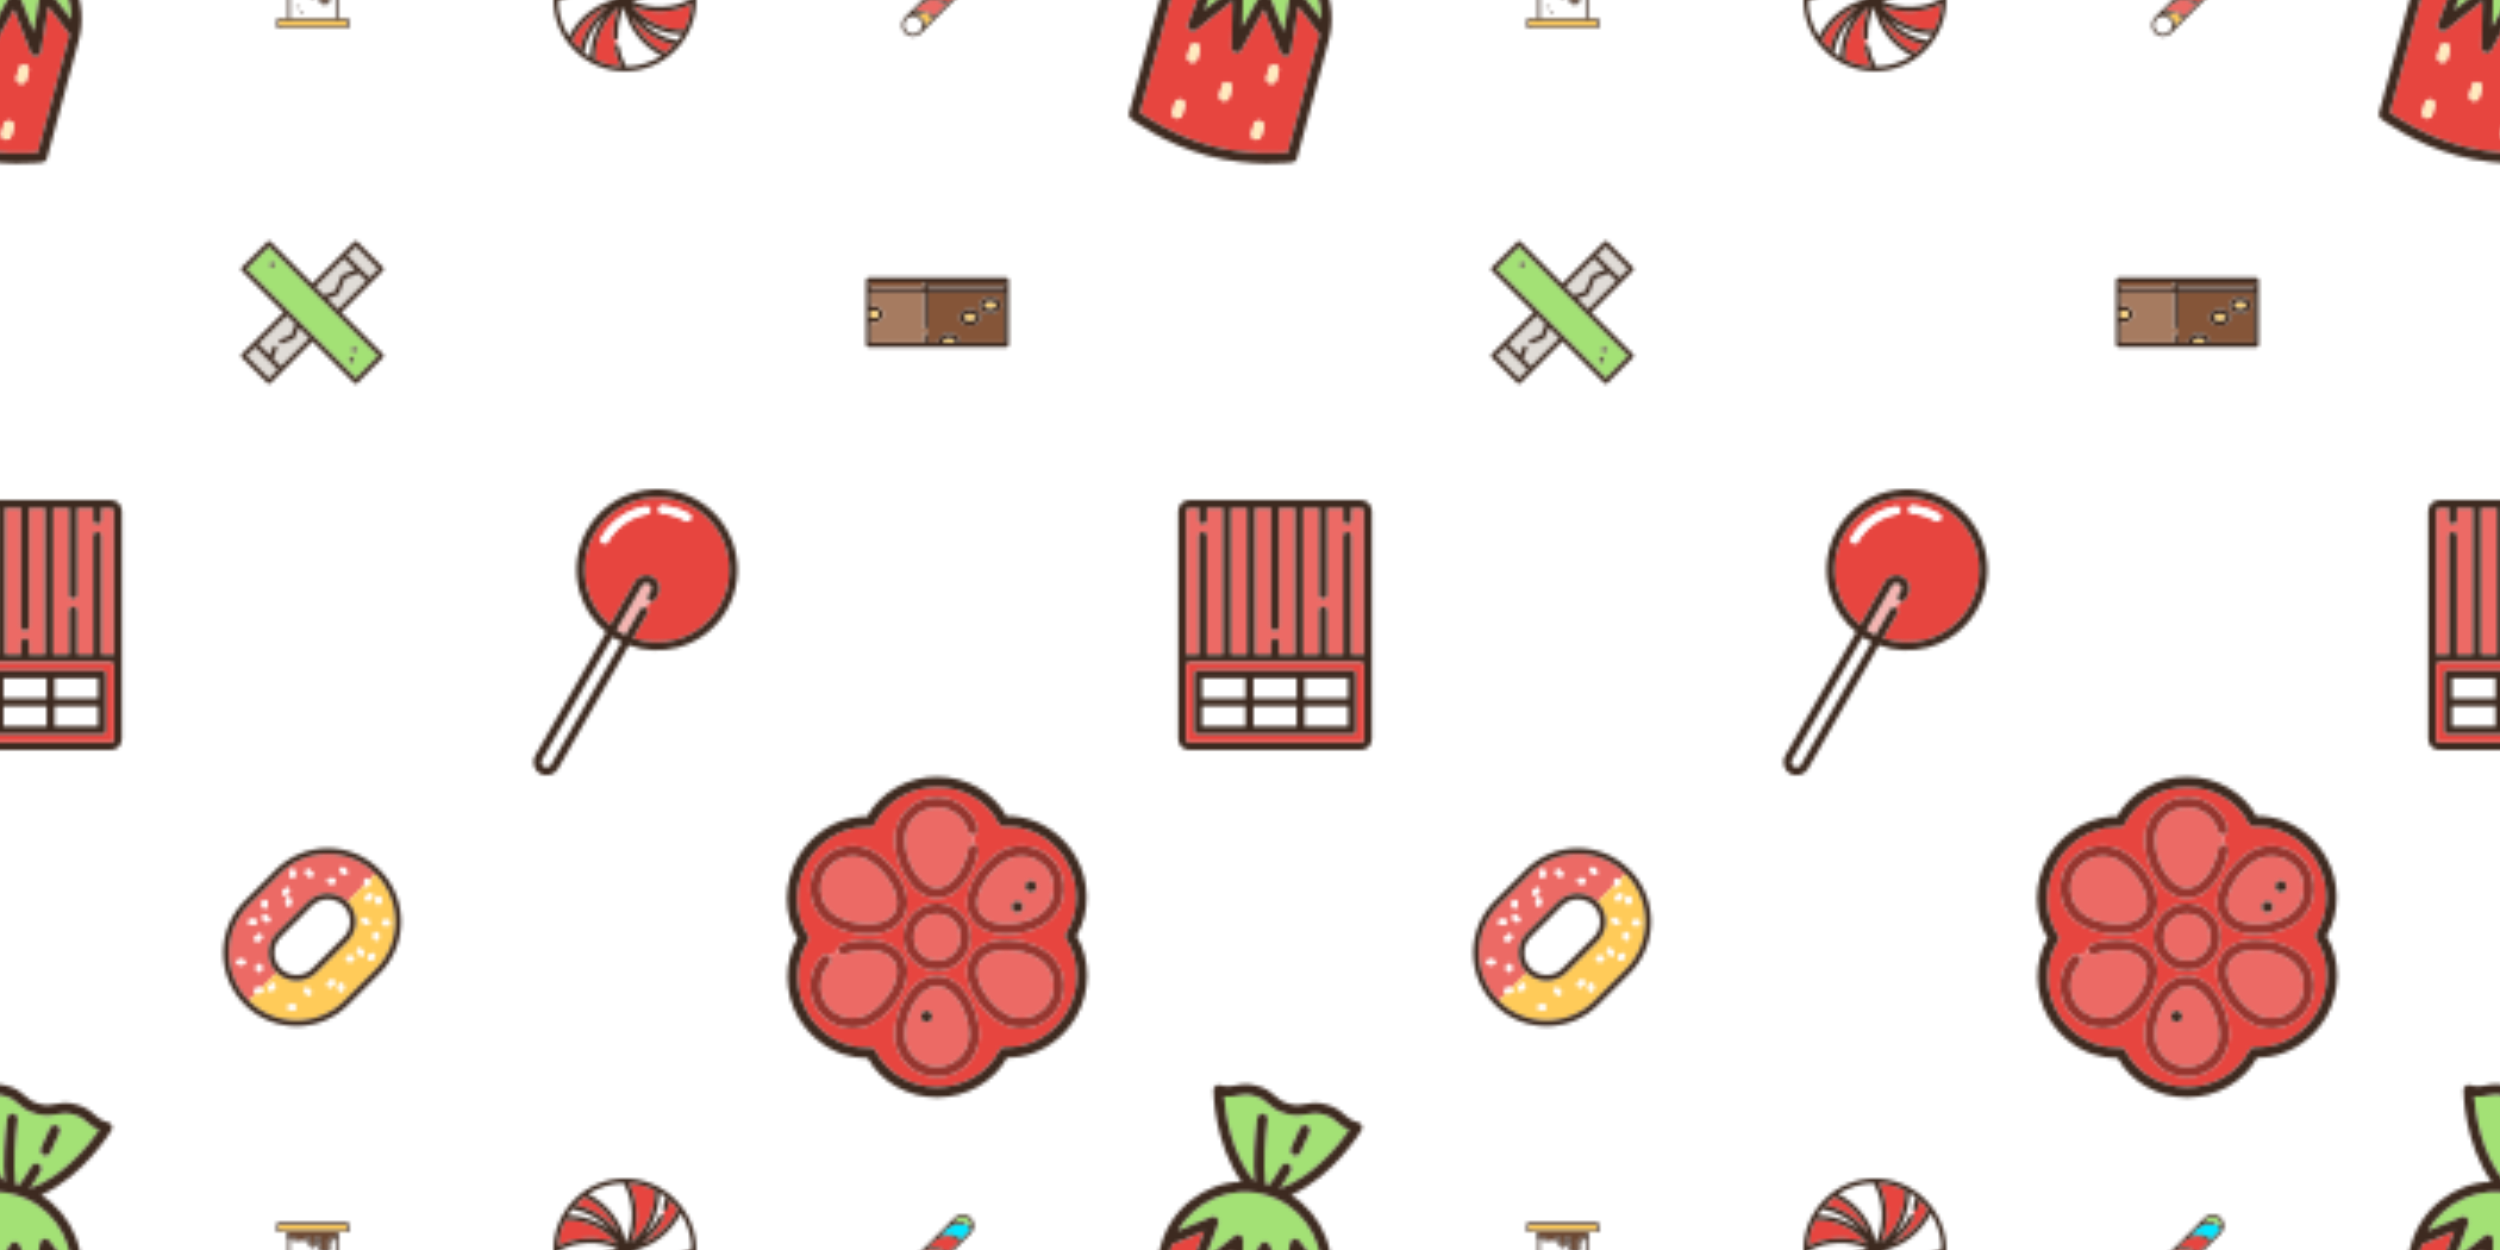 <svg xmlns="http://www.w3.org/2000/svg" xmlns:xlink="http://www.w3.org/1999/xlink" xmlns:fi="http://pattern.flaticon.com/" x="0" y="0" width="700" height="350" viewBox="0 0 700 350"><rect x="0px" y="0px" width="100%" height="100%" opacity="1" fill="#ffffff"/><defs><g transform="matrix(0.144 -0.039 0.039 0.144 132.15 150.23)" id="L1_0"><path d="M219.154,264.417c-2.392-2.111-4.734-4.296-7.01-6.572c-2.276-2.276-4.461-4.619-6.573-7.011   L17.801,438.603c-3.745,3.744-3.745,9.838,0,13.584c3.744,3.744,9.839,3.745,13.584-0.001L219.154,264.417z" fill="#ffffff"/><path d="M415.142,54.846C389.447,29.151,355.284,15,318.946,15c-36.339,0-70.502,14.15-96.196,39.846   c-25.695,25.694-39.846,59.857-39.846,96.196c0,27.995,8.407,54.695,24.013,77.23l66.194-66.194c9.594-9.592,25.203-9.592,34.797,0   c9.594,9.595,9.594,25.204,0.001,34.798l-7.071,7.071c-2.93,2.928-7.678,2.928-10.607,0l-10.605,10.605   c2.929,2.93,2.929,7.678,0,10.607l-37.91,37.91c22.536,15.606,49.235,24.013,77.231,24.013c36.338,0,70.501-14.15,96.195-39.846   c25.696-25.694,39.847-59.857,39.847-96.195C454.988,114.704,440.838,80.54,415.142,54.846z M336.543,38.671   c-0.366,4.127-4.013,7.165-8.134,6.808c-31.44-2.791-62.221,8.354-84.445,30.58c-1.465,1.464-3.385,2.196-5.304,2.196   s-3.839-0.732-5.303-2.196c-2.929-2.93-2.929-7.678,0-10.607c25.375-25.374,60.504-38.101,96.378-34.914   C333.861,30.904,336.909,34.545,336.543,38.671z M404.536,76.058c-1.465,1.465-3.385,2.197-5.304,2.197s-3.839-0.732-5.303-2.196   c-10.919-10.918-23.763-19.146-38.176-24.453c-3.887-1.432-5.878-5.743-4.446-9.63s5.744-5.877,9.63-4.446   c16.465,6.064,31.133,15.458,43.598,27.922C407.465,68.38,407.465,73.129,404.536,76.058z" fill="#e7453f"/><path d="M290.23,203.948c-2.929-2.93-2.929-7.678,0-10.607l7.071-7.071c3.745-3.744,3.745-9.838,0-13.584   c-3.744-3.744-9.839-3.745-13.583,0.001l-67.522,67.522c2.094,2.406,4.276,4.753,6.553,7.03c2.277,2.277,4.624,4.459,7.03,6.553   l39.238-39.238c2.93-2.928,7.678-2.928,10.607,0L290.23,203.948z" fill="#f5b5b2"/><path d="M360.937,37.53c-3.886-1.431-8.198,0.56-9.63,4.446s0.56,8.198,4.446,9.63   c14.413,5.308,27.257,13.535,38.176,24.453c1.464,1.464,3.384,2.196,5.303,2.196s3.839-0.732,5.304-2.197   c2.929-2.929,2.929-7.678-0.001-10.606C392.07,52.988,377.402,43.594,360.937,37.53z" fill="#ffffff"/><path d="M329.735,30.538c-35.874-3.187-71.004,9.54-96.378,34.914c-2.929,2.93-2.929,7.678,0,10.607   c1.464,1.464,3.384,2.196,5.303,2.196s3.839-0.732,5.304-2.196c22.225-22.226,53.005-33.371,84.445-30.58   c4.121,0.357,7.768-2.681,8.134-6.808C336.909,34.545,333.861,30.904,329.735,30.538z" fill="#ffffff"/><path d="M425.749,44.239C397.221,15.711,359.291,0,318.946,0s-78.275,15.711-106.803,44.238   c-28.528,28.528-44.24,66.458-44.24,106.804c0,32.018,9.905,62.51,28.249,87.994L7.195,427.996c-9.593,9.594-9.593,25.203,0,34.798   c4.797,4.796,11.098,7.194,17.398,7.194c6.301,0,12.602-2.398,17.399-7.194l188.959-188.959   c25.484,18.344,55.977,28.249,87.995,28.249c40.345,0,78.274-15.711,106.802-44.238c28.529-28.528,44.24-66.458,44.24-106.803   C469.988,110.697,454.277,72.767,425.749,44.239z M318.946,287.083c-27.996,0-54.696-8.407-77.231-24.013l37.91-37.91   c2.929-2.93,2.929-7.678,0-10.607c-2.93-2.928-7.678-2.928-10.607,0l-39.238,39.238c-2.406-2.094-4.753-4.276-7.03-6.553   c-2.277-2.277-4.459-4.624-6.553-7.03l67.522-67.522c3.744-3.746,9.839-3.745,13.583-0.001c3.745,3.746,3.745,9.84,0,13.584   l-7.071,7.071c-2.929,2.93-2.929,7.678,0,10.607c2.93,2.928,7.678,2.928,10.607,0l7.071-7.071   c9.593-9.594,9.593-25.203-0.001-34.798c-9.594-9.592-25.203-9.592-34.797,0l-66.194,66.194   c-15.606-22.536-24.013-49.235-24.013-77.23c0-36.339,14.151-70.502,39.846-96.196C248.444,29.151,282.607,15,318.946,15   c36.338,0,70.501,14.15,96.195,39.846c25.696,25.694,39.847,59.857,39.847,96.196c0,36.338-14.15,70.501-39.847,96.195   C389.447,272.933,355.284,287.083,318.946,287.083z M17.802,452.187c-3.745-3.746-3.745-9.84,0-13.584L205.57,250.834   c2.112,2.392,4.297,4.735,6.573,7.011c2.276,2.276,4.618,4.461,7.01,6.572L31.386,452.186   C27.641,455.932,21.546,455.931,17.802,452.187z" fill="#3d2a20"/></g><g transform="matrix(0.149 0 0 0.149 -28 140)" id="L1_1"><path d="M197.28,15v275.155h30.22v-22.5c0-4.142,3.357-7.5,7.5-7.5s7.5,3.358,7.5,7.5v22.5h30.221V15H242.5   v222.655c0,4.142-3.357,7.5-7.5,7.5s-7.5-3.358-7.5-7.5V15H197.28z" fill="#ec6a65"/><path d="M287.72,15v275.155h30.221v-82.5c0-4.142,3.357-7.5,7.5-7.5s7.5,3.358,7.5,7.5v82.5h30.22V67.5   c0-4.142,3.357-7.5,7.5-7.5s7.5,3.358,7.5,7.5v222.655h17.936c2.023,0,3.974,0.304,5.825,0.845V20.825   c0-3.212-2.613-5.825-5.825-5.825h-17.936v22.5c0,4.142-3.357,7.5-7.5,7.5s-7.5-3.358-7.5-7.5V15h-30.22v162.655   c0,4.142-3.357,7.5-7.5,7.5s-7.5-3.358-7.5-7.5V15H287.72z" fill="#ec6a65"/><path d="M73.903,290.155h17.936V67.5c0-4.142,3.357-7.5,7.5-7.5s7.5,3.358,7.5,7.5v222.655h30.221V15   h-30.221v22.5c0,4.142-3.357,7.5-7.5,7.5s-7.5-3.358-7.5-7.5V15H73.903c-3.212,0-5.824,2.613-5.824,5.825v270.175   C69.929,290.459,71.88,290.155,73.903,290.155z" fill="#ec6a65"/><rect x="152px" y="15px" width="30px" height="275px" fill="#ec6a65"/><path d="M396.096,0H73.903C62.42,0,53.079,9.342,53.079,20.825v290.155v138.196   c0,11.483,9.342,20.825,20.824,20.825h322.193c11.483,0,20.825-9.342,20.825-20.825V310.979V20.825   C416.921,9.342,407.58,0,396.096,0z M73.903,15h17.936v22.5c0,4.142,3.357,7.5,7.5,7.5s7.5-3.358,7.5-7.5V15h30.221v275.155   h-30.221V67.5c0-4.142-3.357-7.5-7.5-7.5s-7.5,3.358-7.5,7.5v222.655H73.903c-2.023,0-3.974,0.304-5.824,0.845V20.825   C68.079,17.613,70.691,15,73.903,15z M235,245.155c4.143,0,7.5-3.358,7.5-7.5V15h30.221v275.155H242.5v-22.5   c0-4.142-3.357-7.5-7.5-7.5s-7.5,3.358-7.5,7.5v22.5h-30.22V15h30.22v222.655C227.5,241.797,230.857,245.155,235,245.155z    M325.441,185.155c4.143,0,7.5-3.358,7.5-7.5V15h30.22v22.5c0,4.142,3.357,7.5,7.5,7.5s7.5-3.358,7.5-7.5V15h17.936   c3.212,0,5.825,2.613,5.825,5.825V291c-1.851-0.541-3.802-0.845-5.825-0.845h-17.936V67.5c0-4.142-3.357-7.5-7.5-7.5   s-7.5,3.358-7.5,7.5v222.655h-30.22v-82.5c0-4.142-3.357-7.5-7.5-7.5s-7.5,3.358-7.5,7.5v82.5H287.72V15h30.221v162.655   C317.941,181.797,321.298,185.155,325.441,185.155z M182.28,290.155h-30.221V15h30.221V290.155z M68.079,449.175V310.979   c0-3.212,2.612-5.825,5.824-5.825h322.193c3.212,0,5.825,2.613,5.825,5.825v138.196c0,3.212-2.613,5.825-5.825,5.825H73.903   C70.691,455,68.079,452.387,68.079,449.175z" fill="#3d2a20"/><path d="M401.921,449.175V310.979c0-3.212-2.613-5.825-5.825-5.825H73.903c-3.212,0-5.824,2.613-5.824,5.825   v138.196c0,3.212,2.612,5.825,5.824,5.825h322.193C399.308,455,401.921,452.387,401.921,449.175z M386.921,432.5   c0,4.142-3.357,7.5-7.5,7.5H90.579c-4.143,0-7.5-3.358-7.5-7.5V327.655c0-4.142,3.357-7.5,7.5-7.5h288.843   c4.143,0,7.5,3.358,7.5,7.5V432.5z" fill="#e7453f"/><rect x="290px" y="387px" width="81px" height="37px" fill="#ffffff"/><rect x="194px" y="335px" width="81px" height="37px" fill="#ffffff"/><rect x="98px" y="387px" width="81px" height="37px" fill="#ffffff"/><rect x="290px" y="335px" width="81px" height="37px" fill="#ffffff"/><rect x="194px" y="387px" width="81px" height="37px" fill="#ffffff"/><rect x="98px" y="335px" width="81px" height="37px" fill="#ffffff"/><path d="M379.421,320.155H90.579c-4.143,0-7.5,3.358-7.5,7.5V432.5c0,4.142,3.357,7.5,7.5,7.5h288.843   c4.143,0,7.5-3.358,7.5-7.5V327.655C386.921,323.513,383.564,320.155,379.421,320.155z M371.921,372.577H290.64v-37.422h81.281   V372.577z M98.079,387.577h81.281V425H98.079V387.577z M275.64,335.155v37.422h-81.28v-37.422H275.64z M194.36,387.577h81.28V425   h-81.28V387.577z M179.36,335.155v37.422H98.079v-37.422H179.36z M290.64,425v-37.423h81.281V425H290.64z" fill="#3d2a20"/></g><g transform="matrix(0.085 0 0 0.085 67.5 67.5)" id="L1_2"><path d="M190.132,285.219l-13.312,33.405c-0.762,1.913-2.277,3.429-4.19,4.19l-37.036,14.76   c-0.91,0.363-1.851,0.535-2.774,0.535c-2.98,0-5.799-1.788-6.969-4.726c-1.534-3.848,0.343-8.21,4.19-9.743l34.039-13.565   l14.506-36.402l-28.066-28.066l-93.162,93.162l36.733,36.733l10.544-26.458c1.533-3.849,5.897-5.725,9.743-4.19   c3.848,1.533,5.725,5.896,4.19,9.743l-12.933,32.45l25.595,25.595l93.162-93.162L190.132,285.219z" fill="#e0dcd7"/><path d="M387.048,105.635l-44.615,17.779l-19.608,49.205c-0.762,1.913-2.277,3.429-4.19,4.19l-33.419,13.317   l34.267,34.267l93.162-93.162L387.048,105.635z" fill="#e0dcd7"/><path d="M120.624,423.25l-29.032-29.032c-0.016-0.016-0.032-0.032-0.048-0.048L46.75,349.376L18.107,378.02   l73.874,73.874L120.624,423.25z" fill="#e0dcd7"/><path d="M349.377,46.75l44.778,44.778c0.026,0.026,0.052,0.051,0.077,0.077l29.019,29.019l28.643-28.643   L378.02,18.106L349.377,46.75z" fill="#e0dcd7"/><path d="M273.668,178.58l36.416-14.511l19.608-49.205c0.762-1.913,2.277-3.429,4.19-4.19l41.619-16.584   l-36.733-36.733l-93.162,93.162L273.668,178.58z" fill="#e0dcd7"/><path d="M378.02,451.894l73.874-73.874L91.981,18.106L18.107,91.98L378.02,451.894z M372.682,349.92   c4.411,0,8,3.589,8,8s-3.589,8-8,8s-8-3.589-8-8S368.271,349.92,372.682,349.92z M364,383.721c4.411,0,8,3.589,8,8s-3.589,8-8,8   s-8-3.589-8-8S359.589,383.721,364,383.721z M102.682,85.92c-4.411,0-8-3.589-8-8s3.589-8,8-8s8,3.589,8,8   S107.093,85.92,102.682,85.92z" fill="#a3e175"/><path d="M330.088,235L467.804,97.284c2.929-2.93,2.929-7.678,0-10.607l-84.48-84.48   c-2.93-2.928-7.678-2.928-10.607,0L235,139.912L97.284,2.196c-2.93-2.928-7.678-2.928-10.607,0l-84.48,84.48   c-2.929,2.93-2.929,7.678,0,10.607L139.912,235L2.197,372.716c-2.929,2.93-2.929,7.678,0,10.607l84.48,84.48   c1.465,1.464,3.385,2.196,5.304,2.196s3.839-0.732,5.304-2.196L235,330.088l137.716,137.716c1.465,1.464,3.385,2.196,5.304,2.196   s3.839-0.732,5.304-2.196l84.48-84.48c2.929-2.93,2.929-7.678,0-10.607L330.088,235z M46.75,349.376l44.794,44.794   c0.016,0.016,0.032,0.032,0.048,0.048l29.032,29.032l-28.643,28.643L18.107,378.02L46.75,349.376z M105.636,387.048l12.933-32.45   c1.534-3.848-0.343-8.21-4.19-9.743c-3.846-1.534-8.21,0.342-9.743,4.19l-10.544,26.458l-36.733-36.733l93.162-93.162   l28.066,28.066l-14.506,36.402l-34.039,13.565c-3.848,1.533-5.725,5.896-4.19,9.743c1.17,2.938,3.988,4.726,6.969,4.726   c0.924,0,1.864-0.172,2.774-0.535l37.036-14.76c1.913-0.762,3.429-2.277,4.19-4.19l13.312-33.405l34.262,34.262l-93.162,93.162   L105.636,387.048z M18.107,91.98l73.874-73.874L451.894,378.02l-73.874,73.874L18.107,91.98z M285.215,190.126l33.419-13.317   c1.913-0.762,3.429-2.277,4.19-4.19l19.608-49.205l44.615-17.779l25.596,25.596l-93.162,93.162L285.215,190.126z M423.251,120.624   l-29.019-29.019c-0.026-0.026-0.052-0.052-0.077-0.077L349.377,46.75l28.643-28.643l73.874,73.874L423.251,120.624z M375.502,94.09   l-41.619,16.584c-1.913,0.762-3.429,2.277-4.19,4.19l-19.608,49.205l-36.416,14.511l-28.061-28.061l93.162-93.162L375.502,94.09z" fill="#3d2a20"/><path d="M372.682,365.92c4.411,0,8-3.589,8-8s-3.589-8-8-8s-8,3.589-8,8S368.271,365.92,372.682,365.92z" fill="#3d2a20"/><path d="M364,399.721c4.411,0,8-3.589,8-8s-3.589-8-8-8s-8,3.589-8,8S359.589,399.721,364,399.721z" fill="#3d2a20"/><path d="M102.682,69.92c-4.411,0-8,3.589-8,8s3.589,8,8,8s8-3.589,8-8S107.093,69.92,102.682,69.92z" fill="#3d2a20"/></g><g transform="matrix(0.085 0 0 0.085 242.5 67.5)" id="L1_3"><rect x="203px" y="135px" width="251px" height="18px" fill="#6b4833"/><path d="M203.901,311.816v22.5h34.539c-0.13-0.957-0.219-1.92-0.219-2.896c0-15.082,15.374-26.896,35-26.896   s35,11.814,35,26.896c0,0.975-0.089,1.939-0.219,2.896h146.997V168.908H203.901v112.907c0,4.142-3.357,7.498-7.497,7.5v15   C200.544,304.317,203.901,307.674,203.901,311.816z M409.221,184.408c19.626,0,35,11.813,35,26.896s-15.374,26.896-35,26.896   s-35-11.813-35-26.896S389.595,184.408,409.221,184.408z M342.221,224.408c19.626,0,35,11.813,35,26.896   c0,15.082-15.374,26.896-35,26.896s-35-11.813-35-26.896C307.221,236.222,322.595,224.408,342.221,224.408z" fill="#855538"/><path d="M273.221,319.524c-11.786,0-20,6.27-20,11.896c0,0.976,0.23,1.943,0.673,2.896h38.653   c0.443-0.952,0.673-1.919,0.673-2.896C293.221,325.793,285.007,319.524,273.221,319.524z" fill="#ffd77d"/><path d="M462.499,120.684H7.501c-4.142,0-7.5,3.357-7.5,7.5v96.74c0,0.072-0.002,0.144,0,0.217v32.358   c-0.001,0.036,0,0.071,0,0.107v84.21c0,4.143,3.358,7.5,7.5,7.5h454.999c4.143,0,7.5-3.357,7.5-7.5V128.184   C469.999,124.041,466.642,120.684,462.499,120.684z M15.001,230.263c2.292-0.559,4.727-0.855,7.22-0.855   c11.786,0,20,6.27,20,11.896s-8.214,11.896-20,11.896c-2.494,0-4.929-0.295-7.22-0.855V230.263z M454.999,153.908H203.901v-18.225   h251.099V153.908z M188.901,153.908h-173.9v-18.225h173.9V153.908z M15.001,267.629c2.361,0.374,4.78,0.571,7.22,0.571   c19.626,0,35-11.813,35-26.896c0-15.082-15.374-26.896-35-26.896c-2.44,0-4.858,0.197-7.22,0.571v-46.071h173.9v112.907   c0,4.143,3.358,7.5,7.5,7.5c0.001,0,0.002,0,0.003,0c4.141-0.001,7.497-3.358,7.497-7.5V168.908h251.099v165.407H308.002   c0.13-0.957,0.219-1.92,0.219-2.896c0-15.082-15.374-26.896-35-26.896s-35,11.814-35,26.896c0,0.975,0.089,1.939,0.219,2.896   h-34.539v-22.5c0-4.142-3.357-7.498-7.497-7.5c-0.001,0-0.002,0-0.003,0c-4.142,0-7.5,3.357-7.5,7.5v22.5h-173.9V267.629z    M253.894,334.316c-0.443-0.952-0.673-1.92-0.673-2.896c0-5.627,8.214-11.896,20-11.896s20,6.27,20,11.896   c0,0.976-0.23,1.944-0.673,2.896H253.894z" fill="#3d2a20"/><rect x="15px" y="135px" width="173px" height="18px" fill="#855538"/><path d="M188.901,311.816c0-4.143,3.358-7.5,7.5-7.5c0.001,0,0.002,0,0.003,0v-15c-0.001,0-0.002,0-0.003,0   c-4.142,0-7.5-3.357-7.5-7.5V168.908h-173.9v46.071c2.361-0.375,4.78-0.571,7.22-0.571c19.626,0,35,11.813,35,26.896   c0,15.082-15.374,26.896-35,26.896c-2.44,0-4.859-0.197-7.22-0.571v66.687h173.9V311.816z" fill="#a67b60"/><path d="M42.221,241.304c0-5.626-8.214-11.896-20-11.896c-2.493,0-4.928,0.295-7.22,0.855v22.082   c2.291,0.559,4.726,0.855,7.22,0.855C34.007,253.199,42.221,246.93,42.221,241.304z" fill="#ffd77d"/><path d="M342.221,263.199c11.786,0,20-6.27,20-11.896c0-5.626-8.214-11.896-20-11.896s-20,6.27-20,11.896   C322.221,256.93,330.435,263.199,342.221,263.199z" fill="#ffd77d"/><path d="M342.221,278.199c19.626,0,35-11.813,35-26.896c0-15.082-15.374-26.896-35-26.896   s-35,11.813-35,26.896C307.221,266.386,322.595,278.199,342.221,278.199z M342.221,239.408c11.786,0,20,6.27,20,11.896   c0,5.626-8.214,11.896-20,11.896s-20-6.27-20-11.896C322.221,245.678,330.435,239.408,342.221,239.408z" fill="#3d2a20"/><path d="M409.221,223.199c11.786,0,20-6.27,20-11.896s-8.214-11.896-20-11.896s-20,6.27-20,11.896   S397.435,223.199,409.221,223.199z" fill="#ffd77d"/><path d="M409.221,238.199c19.626,0,35-11.813,35-26.896s-15.374-26.896-35-26.896s-35,11.813-35,26.896   S389.595,238.199,409.221,238.199z M409.221,199.408c11.786,0,20,6.27,20,11.896s-8.214,11.896-20,11.896s-20-6.27-20-11.896   S397.435,199.408,409.221,199.408z" fill="#3d2a20"/></g><g transform="matrix(0.085 0 0 0.085 155 330)" id="L1_4"><path d="M419.13,114.83c-16.255,32.119-39.754,60.279-68.577,81.979   c-27.189,20.47-58.58,34.731-91.848,41.862c62.542,27.979,135.53,25.304,196.166-8.024   C454.045,187.985,441.014,148.264,419.13,114.83z" fill="#ffffff"/><path d="M319.343,322.694c-12.67-6.569-24.674-14.278-35.878-22.998   c32.451,36.051,76.463,61.069,125.435,69.75c5.044-6.509,9.74-13.301,14.042-20.36   C386.941,348.319,351.381,339.306,319.343,322.694z" fill="#ffffff"/><path d="M273.116,350.553c-20.477-27.197-34.739-58.598-41.868-91.877   c-14.027,31.207-20.593,65.196-19.079,99.5c0.181,4.093-2.956,7.559-7.027,7.812c0.387,5.006,0.94,9.993,1.655,14.953   c4.022-0.635,7.843,2.057,8.56,6.09c4.242,23.888,12.286,46.688,23.92,67.842c42.663-0.825,82.384-13.857,115.819-35.741   C322.977,402.874,294.816,379.375,273.116,350.553z" fill="#ffffff"/><path d="M170.23,283.465c-36.051,32.451-61.069,76.463-69.75,125.435   c6.505,5.041,13.292,9.734,20.346,14.033c0.768-35.997,9.797-71.555,26.406-103.59C153.801,306.673,161.509,294.669,170.23,283.465   z" fill="#ffffff"/><path d="M150.583,147.231c12.67,6.569,24.674,14.278,35.878,22.998   c-32.451-36.051-76.463-61.069-125.435-69.75c-5.042,6.506-9.735,13.294-14.035,20.349C83,121.602,118.547,130.621,150.583,147.231   z" fill="#ffffff"/><path d="M119.373,273.116c27.189-20.47,58.58-34.731,91.848-41.862   c-62.542-27.979-135.53-25.304-196.166,8.024c0.826,42.663,13.857,82.383,35.741,115.817   C67.051,322.977,90.55,294.816,119.373,273.116z" fill="#ffffff"/><path d="M196.81,119.372c20.471,27.189,34.731,58.58,41.862,91.849   c27.98-62.542,25.305-135.531-8.024-196.167c-42.662,0.826-82.383,13.857-115.817,35.741   C146.949,67.051,175.109,90.549,196.81,119.372z" fill="#ffffff"/><path d="M360.225,96.027c4.026-11.399,7.117-23.153,9.22-35.002c-6.504-5.041-13.291-9.733-20.344-14.032   c-0.768,35.997-9.797,71.555-26.406,103.59c-6.658,12.84-14.486,24.996-23.351,36.329c20.147-17.996,36.967-39.698,49.446-64.219   c1.86-3.654,6.303-5.126,9.972-3.334c2.125-4.537,4.099-9.143,5.921-13.81C360.855,104.125,358.86,99.894,360.225,96.027z" fill="#ffffff"/><path d="M205.007,365.999c-0.113,0.005-0.226,0.007-0.337,0.007c-3.99,0-7.31-3.144-7.487-7.169   c-1.516-34.359,4.555-68.419,17.662-100.008c-50.52,42.247-80.059,105.742-79.05,172.437c26.222,13.301,55.45,21.495,86.37,23.278   c-10.297-20.435-17.549-42.203-21.578-64.892c-0.724-4.079,1.995-7.972,6.073-8.696c0.042-0.008,0.084-0.009,0.127-0.016   c-0.714-4.96-1.266-9.947-1.652-14.953C205.092,365.99,205.05,365.997,205.007,365.999z" fill="#e7453f"/><path d="M87.355,397.905c7.565-35.181,23.149-68.371,45.504-96.672   c13.477-17.061,29.26-32.102,46.817-44.747c-51.957,20.636-95.05,60.688-118.975,112.537   C68.72,379.422,77.639,389.094,87.355,397.905z" fill="#e7453f"/><path d="M119.323,196.96c31.53-0.281,62.74,5.851,91.777,17.889   c-42.247-50.522-105.744-80.063-172.441-79.054c-13.301,26.222-21.494,55.448-23.278,86.368   C47.559,205.969,83.222,197.286,119.323,196.96z" fill="#e7453f"/><path d="M168.693,132.859c17.061,13.477,32.102,29.26,44.747,46.817   c-20.636-51.957-60.689-95.05-112.537-118.975c-10.4,8.02-20.073,16.938-28.883,26.655   C107.202,94.92,140.392,110.504,168.693,132.859z" fill="#e7453f"/><path d="M272.966,119.323c0.284,31.499-5.851,62.73-17.892,91.78   c50.525-42.247,80.067-105.746,79.058-172.444c-26.222-13.301-55.448-21.494-86.368-23.278   C263.957,47.559,272.64,83.222,272.966,119.323z" fill="#e7453f"/><path d="M382.562,72.013c-2.112,9.813-4.844,19.529-8.192,29.01c-1.088,3.079-3.982,5.004-7.072,5.004   c-0.829,0-1.672-0.139-2.498-0.43c-0.04-0.014-0.077-0.033-0.117-0.048c-1.822,4.667-3.797,9.273-5.921,13.81   c0.038,0.018,0.077,0.032,0.114,0.051c3.691,1.879,5.161,6.395,3.283,10.086c-17.103,33.608-41.83,62.264-71.919,83.949   c51.962-20.635,95.059-60.689,118.986-112.541C401.203,90.5,392.282,80.825,382.562,72.013z" fill="#e7453f"/><path d="M350.603,272.966c-0.698,0.006-1.399,0.009-2.097,0.009c-30.785,0-61.274-6.122-89.678-17.895   c42.248,50.522,105.749,80.069,172.438,79.052c13.301-26.222,21.495-55.448,23.278-86.369   C422.367,263.957,386.703,272.64,350.603,272.966z" fill="#e7453f"/><path d="M301.232,337.066c-17.061-13.477-32.102-29.26-44.747-46.816   c20.636,51.956,60.689,95.049,112.536,118.975c10.4-8.02,20.073-16.938,28.883-26.655   C362.724,375.006,329.534,359.421,301.232,337.066z" fill="#e7453f"/><path d="M401.106,68.819C356.728,24.44,297.724,0,234.963,0S113.198,24.44,68.819,68.819   S0,172.202,0,234.963s24.44,121.765,68.819,166.144s103.383,68.819,166.144,68.819s121.765-24.44,166.144-68.819   s68.819-103.383,68.819-166.144S445.485,113.198,401.106,68.819z M408.9,369.446c-48.972-8.681-92.984-33.698-125.435-69.75   c11.204,8.72,23.208,16.429,35.878,22.998c32.038,16.611,67.599,25.625,103.599,26.392   C418.641,356.145,413.944,362.937,408.9,369.446z M239.277,454.871c-11.635-21.154-19.678-43.954-23.92-67.842   c-0.717-4.033-4.537-6.725-8.56-6.09c-0.052,0.008-0.094,0.01-0.137,0.017c-4.078,0.725-6.797,4.617-6.073,8.696   c4.029,22.689,11.281,44.456,21.578,64.892c-30.921-1.783-60.148-9.977-86.37-23.278c-1.009-66.695,28.53-130.19,79.05-172.437   c-13.107,31.589-19.177,65.648-17.662,100.008c0.178,4.025,3.497,7.169,7.487,7.169c0.111,0,0.224-0.002,0.337-0.007   c0.043-0.002,0.085-0.01,0.128-0.012c4.079-0.253,7.215-3.719,7.034-7.812c-1.514-34.303,5.052-68.293,19.079-99.5   c7.129,33.279,21.392,64.68,41.868,91.877c21.7,28.823,49.861,52.322,81.98,68.577C321.661,441.014,281.94,454.046,239.277,454.871   z M100.48,408.9c8.681-48.972,33.698-92.984,69.75-125.435c-8.72,11.204-16.429,23.208-22.998,35.878   c-16.609,32.035-25.638,67.594-26.406,103.59C113.772,418.634,106.985,413.941,100.48,408.9z M61.026,100.48   c48.972,8.681,92.984,33.698,125.435,69.75c-11.204-8.72-23.208-16.429-35.878-22.998c-32.036-16.61-67.583-25.63-103.592-26.403   C51.291,113.774,55.984,106.986,61.026,100.48z M230.647,15.055c33.329,60.636,36.004,133.625,8.024,196.167   c-7.131-33.269-21.392-64.66-41.862-91.849c-21.7-28.823-49.861-52.321-81.979-68.576   C148.264,28.912,187.985,15.881,230.647,15.055z M258.705,238.672c33.268-7.131,64.659-21.392,91.848-41.862   c28.823-21.7,52.322-49.861,68.577-81.979c21.884,33.434,34.915,73.155,35.741,115.817   C394.234,263.976,321.246,266.651,258.705,238.672z M334.131,38.66c1.009,66.698-28.533,130.197-79.058,172.444   c12.041-29.051,18.177-60.282,17.892-91.78c-0.326-36.101-9.009-71.765-25.203-103.941C278.683,17.165,307.91,25.359,334.131,38.66   z M38.66,135.794c66.697-1.008,130.194,28.532,172.441,79.054c-29.037-12.038-60.247-18.17-91.777-17.889   c-36.101,0.326-71.765,9.009-103.941,25.203C17.165,191.243,25.359,162.016,38.66,135.794z M211.221,231.254   c-33.268,7.131-64.659,21.392-91.848,41.862c-28.823,21.7-52.322,49.861-68.577,81.979   c-21.884-33.434-34.915-73.155-35.741-115.817C75.691,205.949,148.679,203.275,211.221,231.254z M431.266,334.132   c-66.689,1.017-130.189-28.53-172.438-79.052c28.404,11.772,58.893,17.895,89.678,17.895c0.697,0,1.398-0.003,2.097-0.009   c36.101-0.326,71.765-9.009,103.941-25.203C452.76,278.683,444.567,307.91,431.266,334.132z M290.24,213.445   c30.089-21.684,54.815-50.341,71.919-83.949c1.878-3.691,0.408-8.207-3.283-10.086c-0.038-0.019-0.076-0.033-0.114-0.051   c-3.668-1.792-8.112-0.32-9.972,3.334c-12.479,24.521-29.299,46.223-49.446,64.219c8.865-11.333,16.694-23.489,23.351-36.329   c16.609-32.035,25.638-67.594,26.406-103.59c7.053,4.299,13.84,8.992,20.344,14.032c-2.103,11.85-5.194,23.603-9.22,35.002   c-1.365,3.866,0.63,8.098,4.457,9.522c0.04,0.015,0.077,0.034,0.117,0.048c0.826,0.291,1.669,0.43,2.498,0.43   c3.09,0,5.984-1.925,7.072-5.004c3.349-9.482,6.08-19.197,8.192-29.01c9.72,8.813,18.642,18.488,26.664,28.891   C385.298,152.755,342.201,192.81,290.24,213.445z M100.904,60.701c51.848,23.925,91.901,67.018,112.537,118.975   c-12.645-17.556-27.686-33.34-44.747-46.817c-28.302-22.355-61.491-37.939-96.672-45.504   C80.831,77.639,90.504,68.72,100.904,60.701z M179.676,256.485c-17.556,12.645-33.34,27.686-46.817,44.747   c-22.355,28.302-37.94,61.491-45.504,96.672c-9.717-8.81-18.635-18.483-26.655-28.883   C84.626,317.174,127.719,277.121,179.676,256.485z M369.022,409.225c-51.847-23.926-91.9-67.019-112.536-118.975   c12.645,17.556,27.686,33.339,44.747,46.816c28.302,22.355,61.491,37.939,96.672,45.504   C389.094,392.287,379.422,401.206,369.022,409.225z" fill="#3d2a20"/></g><g transform="matrix(0.191 0 0 0.191 217.5 217.5)" id="L1_5"><path d="M426.096,344.039c18.745-32.786,18.665-73.673-0.205-104.165c-0.508-0.823-1.027-1.632-1.561-2.432   c-1.658-2.487-1.681-5.722-0.058-8.232c0.523-0.81,1.031-1.628,1.528-2.449c18.295-30.234,17.968-70.565-0.833-102.749   c-12.623-21.601-33.023-38.434-55.972-46.184c-10.113-3.449-20.452-5.195-30.752-5.195c-0.872,0-1.741,0.014-2.607,0.039   c-0.962,0.026-1.915,0.072-2.869,0.131c-2.985,0.182-5.817-1.433-7.166-4.117c-0.381-0.757-0.778-1.505-1.175-2.252l-0.19-0.357   C307.789,35.048,272.761,15,234.999,15c-38.073,0-73.488,20.269-90.224,51.638l-0.323,0.605c-0.365,0.683-0.731,1.365-1.082,2.056   c-1.338,2.635-4.097,4.238-7.05,4.096c-0.966-0.047-1.933-0.079-2.896-0.094c-0.591-0.011-1.151-0.017-1.715-0.017   c-10.673,0-21.378,1.865-31.818,5.544c-23.064,8.043-43.463,25.22-55.989,47.134c-18.744,32.785-18.663,73.672,0.206,104.163   c0.511,0.828,1.031,1.637,1.564,2.438c1.654,2.487,1.676,5.719,0.054,8.228c-0.523,0.811-1.031,1.63-1.529,2.452   c-18.293,30.231-17.965,70.563,0.835,102.746c12.622,21.601,33.022,38.434,55.971,46.184c10.971,3.74,22.265,5.477,33.359,5.156   c0.958-0.026,1.909-0.071,2.861-0.132c0.158-0.01,0.316-0.015,0.474-0.015c2.822,0,5.425,1.591,6.702,4.138   c0.359,0.716,0.734,1.422,1.108,2.127l0.257,0.483C162.21,434.952,197.239,455,234.999,455c38.072,0,73.487-20.269,90.223-51.637   l0.32-0.599c0.365-0.684,0.732-1.368,1.084-2.061c1.338-2.638,4.09-4.254,7.051-4.099c0.967,0.047,1.933,0.079,2.897,0.094   c0.591,0.011,1.151,0.017,1.714,0.017c10.674-0.001,21.379-1.866,31.819-5.544C393.172,383.129,413.571,365.953,426.096,344.039z    M327.608,109.696c9.455-5.459,20.193-8.344,31.056-8.344c22.183,0,42.847,11.922,53.928,31.114   c17.151,29.708,6.937,67.831-22.771,84.983c-14.579,8.417-34.373,13.441-52.95,13.441c-24.759,0-43.398-8.667-52.484-24.405   c-8.701-15.07-7.367-34.688,3.756-55.241C297.252,134.412,312.375,118.491,327.608,109.696z M284.282,235   c0,27.175-22.107,49.282-49.282,49.282S185.717,262.175,185.717,235s22.107-49.282,49.282-49.282S284.282,207.825,284.282,235z    M234.999,29.935c27.658,0,52.26,18.57,59.827,45.159c1.134,3.983-1.177,8.133-5.161,9.267c-0.167,0.047-0.333,0.08-0.5,0.116   c0.352,2.508,0.546,5.066,0.546,7.67c0,2.447-0.133,4.985-0.393,7.584c0.097,0.014,0.194,0.02,0.292,0.038   c4.075,0.746,6.773,4.653,6.028,8.728c-3.055,16.694-10.223,33.432-19.665,45.921c-11.651,15.411-25.82,23.557-40.975,23.557   c-37.977,0-62.212-50.833-62.212-85.827C172.788,57.843,200.696,29.935,234.999,29.935z M57.408,132.467   c11.081-19.192,31.745-31.114,53.928-31.114c10.861,0,21.6,2.885,31.055,8.344c15.233,8.795,30.355,24.715,39.467,41.549   c11.123,20.553,12.457,40.171,3.756,55.241c-9.086,15.738-27.726,24.405-52.484,24.405c-18.577,0-38.371-5.024-52.95-13.441   C50.471,200.298,40.256,162.175,57.408,132.467z M142.39,360.304c-9.771,5.642-20.455,8.322-31.001,8.323   c-21.519,0-42.471-11.157-53.981-31.094c-13.834-23.96-10.047-54.557,9.209-74.405c2.883-2.972,7.631-3.046,10.605-0.16   c0.124,0.12,0.236,0.249,0.35,0.375c1.992-1.555,4.106-2.999,6.356-4.298c2.121-1.224,4.4-2.369,6.782-3.444   c-0.038-0.094-0.082-0.184-0.116-0.28c-1.391-3.901,0.644-8.191,4.546-9.583c15.985-5.7,34.062-7.858,49.593-5.929   c19.168,2.385,33.304,10.582,40.88,23.705c8.701,15.07,7.367,34.688-3.756,55.241C172.746,335.589,157.623,351.509,142.39,360.304z    M234.999,440.065c-34.304,0-62.212-27.908-62.212-62.212c0-34.994,24.235-85.827,62.212-85.827s62.212,50.833,62.212,85.827   C297.211,412.157,269.303,440.065,234.999,440.065z M358.664,368.647c-10.862,0-21.601-2.885-31.056-8.344   c-15.232-8.795-30.355-24.716-39.466-41.549c-11.123-20.553-12.457-40.171-3.756-55.241c9.086-15.738,27.726-24.405,52.484-24.405   c18.577,0,38.371,5.024,52.95,13.441c29.707,17.152,39.922,55.275,22.771,84.983C401.51,356.726,380.846,368.647,358.664,368.647z" fill="#e7453f"/><path d="M439.407,233.229c20.318-34.715,19.781-80.375-1.487-116.784   c-14.423-24.682-37.795-43.937-64.103-52.82c-12.146-4.144-24.68-6.188-37.087-5.979C317.417,22.575,277.676,0,234.999,0   c-43.02,0-83.178,22.829-102.757,58.286c-12.511-0.08-25.118,2.09-37.313,6.387c-26.408,9.209-49.754,28.835-64.05,53.845   C9.696,155.57,9.63,201.82,30.593,236.771c-20.317,34.715-19.781,80.376,1.486,116.784c14.423,24.682,37.795,43.937,64.103,52.82   c11.656,3.976,23.624,5.991,35.573,5.99c0.505,0,1.01-0.003,1.513-0.011C152.581,447.425,192.323,470,234.999,470   c43.019,0,83.177-22.83,102.757-58.286c0.177,0.001,0.354,0.002,0.532,0.002c12.376-0.001,24.759-2.152,36.781-6.389   c26.409-9.209,49.754-28.834,64.049-53.844C460.303,314.431,460.372,268.185,439.407,233.229z M338.289,396.716   c-0.563,0-1.123-0.006-1.714-0.017c-0.965-0.015-1.931-0.047-2.897-0.094c-2.961-0.155-5.713,1.461-7.051,4.099   c-0.352,0.692-0.719,1.377-1.084,2.061l-0.32,0.599C308.487,434.731,273.072,455,234.999,455c-37.761,0-72.789-20.048-89.235-51.07   l-0.257-0.483c-0.374-0.705-0.749-1.411-1.108-2.127c-1.277-2.547-3.88-4.138-6.702-4.138c-0.157,0-0.315,0.005-0.474,0.015   c-0.952,0.061-1.903,0.105-2.861,0.132c-11.095,0.32-22.389-1.416-33.359-5.156c-22.948-7.75-43.349-24.583-55.971-46.184   c-18.8-32.184-19.128-72.515-0.835-102.746c0.498-0.822,1.006-1.642,1.529-2.452c1.622-2.509,1.601-5.74-0.054-8.228   c-0.533-0.801-1.054-1.609-1.564-2.438c-18.869-30.491-18.95-71.378-0.206-104.163c12.526-21.914,32.925-39.091,55.989-47.134   c10.44-3.679,21.146-5.544,31.818-5.544c0.563,0,1.124,0.006,1.715,0.017c0.964,0.015,1.931,0.047,2.896,0.094   c2.953,0.143,5.712-1.461,7.05-4.096c0.351-0.69,0.717-1.373,1.082-2.056l0.323-0.605C161.511,35.269,196.926,15,234.999,15   c37.762,0,72.789,20.048,89.237,51.076l0.19,0.357c0.396,0.747,0.794,1.495,1.175,2.252c1.349,2.685,4.181,4.299,7.166,4.117   c0.954-0.059,1.907-0.104,2.869-0.131c0.866-0.025,1.735-0.039,2.607-0.039c10.3,0,20.639,1.746,30.752,5.195   c22.948,7.75,43.349,24.583,55.972,46.184c18.801,32.184,19.128,72.515,0.833,102.749c-0.497,0.821-1.005,1.64-1.528,2.449   c-1.623,2.511-1.601,5.745,0.058,8.232c0.533,0.8,1.053,1.608,1.561,2.432c18.87,30.492,18.95,71.379,0.205,104.165   c-12.525,21.914-32.924,39.09-55.988,47.133C359.667,394.85,348.962,396.715,338.289,396.716z" fill="#3d2a20"/><path d="M234.999,200.718c-18.903,0-34.282,15.379-34.282,34.282s15.379,34.282,34.282,34.282   s34.282-15.379,34.282-34.282S253.903,200.718,234.999,200.718z" fill="#ec6a65"/><path d="M234.999,185.718c-27.175,0-49.282,22.107-49.282,49.282s22.107,49.282,49.282,49.282   s49.282-22.107,49.282-49.282S262.174,185.718,234.999,185.718z M234.999,269.282c-18.903,0-34.282-15.379-34.282-34.282   s15.379-34.282,34.282-34.282s34.282,15.379,34.282,34.282S253.903,269.282,234.999,269.282z" fill="#96362f"/><path d="M280.399,79.199c-5.741-20.175-24.41-34.265-45.399-34.265c-26.033,0-47.212,21.179-47.212,47.212   c0,28.521,19.824,70.827,47.212,70.827c22.173,0,40.741-29.071,45.884-57.177c0.727-3.977,4.474-6.629,8.436-6.066   c0.26-2.599,0.393-5.137,0.393-7.584c0-2.605-0.194-5.163-0.546-7.67C285.344,85.29,281.485,83.017,280.399,79.199z" fill="#ec6a65"/><path d="M87.678,204.46c12.214,7.052,29.629,11.432,45.45,11.432c11.104,0,31.002-2.196,39.494-16.905   c8.091-14.014,0.993-31.453-3.958-40.602c-7.865-14.533-20.807-28.212-33.774-35.698c-7.178-4.144-15.322-6.334-23.555-6.334   c-16.841,0-32.527,9.048-40.938,23.614C57.381,162.512,65.133,191.443,87.678,204.46z" fill="#ec6a65"/><path d="M80.178,217.45c14.579,8.417,34.373,13.441,52.95,13.441c24.759,0,43.398-8.667,52.484-24.405   c8.701-15.07,7.367-34.688-3.756-55.241c-9.111-16.834-24.233-32.754-39.467-41.549c-9.455-5.459-20.193-8.344-31.055-8.344   c-22.183,0-42.847,11.922-53.928,31.114C40.256,162.175,50.471,200.298,80.178,217.45z M70.398,139.967   c8.41-14.566,24.097-23.614,40.938-23.614c8.232,0,16.377,2.19,23.555,6.334c12.968,7.486,25.909,21.165,33.774,35.698   c4.951,9.148,12.049,26.588,3.958,40.602c-8.492,14.709-28.39,16.905-39.494,16.905c-15.821,0-33.236-4.38-45.45-11.432   C65.133,191.443,57.381,162.512,70.398,139.967z" fill="#96362f"/><path d="M234.999,307.026c-27.388,0-47.212,42.307-47.212,70.827c0,26.033,21.179,47.212,47.212,47.212   s47.212-21.179,47.212-47.212C282.211,349.333,262.387,307.026,234.999,307.026z M219.603,359.332c-4.411,0-8-3.589-8-8   s3.589-8,8-8s8,3.589,8,8S224.014,359.332,219.603,359.332z" fill="#ec6a65"/><path d="M234.999,292.026c-37.977,0-62.212,50.833-62.212,85.827c0,34.304,27.908,62.212,62.212,62.212   s62.212-27.908,62.212-62.212C297.211,342.859,272.976,292.026,234.999,292.026z M234.999,425.065   c-26.033,0-47.212-21.179-47.212-47.212c0-28.521,19.824-70.827,47.212-70.827s47.212,42.307,47.212,70.827   C282.211,403.887,261.033,425.065,234.999,425.065z" fill="#96362f"/><path d="M382.321,265.54c-12.214-7.052-29.63-11.432-45.45-11.432c-11.104,0-31.002,2.196-39.494,16.905   c-8.091,14.014-0.993,31.453,3.958,40.602c7.865,14.532,20.807,28.212,33.773,35.698c7.178,4.144,15.323,6.334,23.556,6.334   c16.841,0,32.527-9.048,40.938-23.614C412.618,307.488,404.866,278.557,382.321,265.54z" fill="#ec6a65"/><path d="M389.821,252.55c-14.579-8.417-34.373-13.441-52.95-13.441c-24.759,0-43.398,8.667-52.484,24.405   c-8.701,15.07-7.367,34.688,3.756,55.241c9.11,16.833,24.233,32.754,39.466,41.549c9.455,5.459,20.193,8.344,31.056,8.344   c22.183,0,42.847-11.922,53.928-31.114C429.743,307.825,419.528,269.702,389.821,252.55z M399.601,330.033   c-8.41,14.566-24.097,23.614-40.938,23.614c-8.232,0-16.378-2.19-23.556-6.334c-12.967-7.486-25.908-21.166-33.773-35.698   c-4.951-9.148-12.049-26.588-3.958-40.602c8.492-14.709,28.39-16.905,39.494-16.905c15.82,0,33.236,4.38,45.45,11.432   C404.866,278.557,412.618,307.488,399.601,330.033z" fill="#96362f"/><path d="M301.334,158.385c-4.951,9.148-12.049,26.588-3.958,40.602c8.492,14.709,28.39,16.905,39.494,16.905   c15.82,0,33.236-4.38,45.45-11.432c22.545-13.017,30.297-41.948,17.28-64.493c-8.41-14.566-24.097-23.614-40.938-23.614   c-8.232,0-16.378,2.19-23.556,6.334C322.141,130.173,309.2,143.853,301.334,158.385z M372.603,152.665c4.411,0,8,3.589,8,8   s-3.589,8-8,8s-8-3.589-8-8S368.192,152.665,372.603,152.665z M352.603,182.665c4.411,0,8,3.589,8,8s-3.589,8-8,8s-8-3.589-8-8   S348.192,182.665,352.603,182.665z" fill="#ec6a65"/><path d="M284.386,206.486c9.086,15.738,27.726,24.405,52.484,24.405c18.577,0,38.371-5.024,52.95-13.441   c29.707-17.152,39.922-55.275,22.771-84.983c-11.081-19.192-31.745-31.114-53.928-31.114c-10.862,0-21.601,2.885-31.056,8.344   c-15.232,8.795-30.355,24.716-39.466,41.549C277.019,171.798,275.685,191.416,284.386,206.486z M358.664,116.353   c16.841,0,32.527,9.048,40.938,23.614c13.017,22.545,5.265,51.477-17.28,64.493c-12.214,7.052-29.63,11.432-45.45,11.432   c-11.104,0-31.002-2.196-39.494-16.905c-8.091-14.014-0.993-31.453,3.958-40.602c7.865-14.532,20.807-28.212,33.773-35.698   C342.286,118.543,350.431,116.353,358.664,116.353z" fill="#96362f"/><path d="M234.999,177.974c15.154,0,29.323-8.146,40.975-23.557c9.442-12.489,16.61-29.227,19.665-45.921   c0.745-4.074-1.953-7.981-6.028-8.728c-0.098-0.018-0.195-0.024-0.292-0.038c-3.962-0.563-7.708,2.089-8.436,6.066   c-5.143,28.105-23.711,57.177-45.884,57.177c-27.388,0-47.212-42.307-47.212-70.827c0-26.033,21.179-47.212,47.212-47.212   c20.989,0,39.658,14.09,45.399,34.265c1.086,3.818,4.945,6.091,8.766,5.277c0.167-0.036,0.334-0.068,0.5-0.116   c3.984-1.134,6.295-5.283,5.161-9.267c-7.567-26.589-32.169-45.159-59.827-45.159c-34.304,0-62.212,27.908-62.212,62.212   C172.788,127.141,197.023,177.974,234.999,177.974z" fill="#96362f"/><path d="M77.382,273.573c-14.61,15.06-17.482,38.277-6.984,56.46c8.734,15.128,24.638,23.595,40.966,23.597   c8.005,0,16.109-2.034,23.526-6.316c12.968-7.486,25.909-21.165,33.774-35.698c4.951-9.148,12.049-26.588,3.958-40.602   c-11.083-19.194-45.535-20.742-72.445-11.147c-3.805,1.356-7.972-0.552-9.467-4.266c-2.382,1.075-4.661,2.22-6.782,3.444   c-2.251,1.299-4.365,2.744-6.356,4.298C80.188,266.25,80.146,270.724,77.382,273.573z" fill="#ec6a65"/><path d="M185.613,263.514c-7.576-13.123-21.712-21.32-40.88-23.705c-15.531-1.93-33.607,0.229-49.593,5.929   c-3.902,1.392-5.937,5.682-4.546,9.583c0.034,0.096,0.078,0.186,0.116,0.28c1.495,3.714,5.662,5.622,9.467,4.266   c26.91-9.595,61.362-8.047,72.445,11.147c8.091,14.014,0.993,31.453-3.958,40.602c-7.865,14.533-20.807,28.212-33.774,35.698   c-7.417,4.282-15.521,6.316-23.526,6.316c-16.328-0.002-32.231-8.469-40.966-23.597c-10.498-18.183-7.626-41.4,6.984-56.46   c2.764-2.849,2.806-7.323,0.19-10.23c-0.114-0.127-0.226-0.255-0.35-0.375c-2.975-2.886-7.723-2.812-10.605,0.16   c-19.256,19.849-23.043,50.445-9.209,74.405c11.511,19.937,32.463,31.094,53.981,31.094c10.546-0.001,21.229-2.682,31.001-8.323   c15.233-8.795,30.355-24.715,39.467-41.549C192.98,298.202,194.314,278.584,185.613,263.514z" fill="#96362f"/><path d="M372.603,168.665c4.411,0,8-3.589,8-8s-3.589-8-8-8s-8,3.589-8,8S368.192,168.665,372.603,168.665z" fill="#3d2a20"/><path d="M352.603,198.665c4.411,0,8-3.589,8-8s-3.589-8-8-8s-8,3.589-8,8S348.192,198.665,352.603,198.665z" fill="#3d2a20"/><path d="M219.603,343.332c-4.411,0-8,3.589-8,8s3.589,8,8,8s8-3.589,8-8S224.014,343.332,219.603,343.332z" fill="#3d2a20"/></g><g transform="matrix(0.185 0.05 -0.05 0.185 -31.845 294.883)" id="L1_6"><path d="M126.469,234.699l42.03-32.263c2.371-1.819,5.597-2.058,8.209-0.607   c2.613,1.452,4.115,4.316,3.822,7.291l-5.597,56.892l33.752-45.854c1.723-2.343,4.645-3.479,7.499-2.91   c2.853,0.565,5.121,2.729,5.821,5.552l12.994,52.41l12.993-52.41c0.7-2.822,2.968-4.986,5.821-5.552   c2.854-0.563,5.775,0.568,7.499,2.91l33.751,45.854l-5.597-56.891c-0.292-2.975,1.209-5.839,3.822-7.291   c2.612-1.451,5.838-1.212,8.209,0.607l42.033,32.264c-12.35-48.414-56.324-84.323-108.531-84.323   C182.794,150.379,138.82,186.286,126.469,234.699z" fill="#a3e175"/><path d="M216.507,136.663c-10.487-26.4-17.139-63.288-20.997-91.124c-0.568-4.103,2.297-7.89,6.4-8.458   c4.104-0.569,7.89,2.297,8.458,6.399c3.259,23.52,10.314,65.559,21.867,91.934c0.919-0.02,1.84-0.035,2.763-0.035   c0.924,0,1.845,0.015,2.765,0.035c3.667-8.379,7.164-18.979,10.418-31.613c1.033-4.012,5.125-6.427,9.134-5.393   c4.011,1.032,6.425,5.122,5.393,9.133c-2.871,11.15-5.96,20.896-9.222,29.125c44.84-30.489,68.455-87.331,76.187-109.16   c-8.687-1.282-14.323-4.123-19.45-6.707c-6.174-3.112-11.507-5.8-22.823-5.8c-11.317,0-16.65,2.688-22.825,5.8   c-6.887,3.471-14.692,7.404-29.576,7.404s-22.689-3.934-29.576-7.404c-6.175-3.112-11.508-5.8-22.825-5.8   c-11.316,0-16.649,2.688-22.823,5.8c-5.125,2.583-10.76,5.423-19.442,6.706C148.087,49.344,171.755,106.225,216.507,136.663z    M254.516,74.983c1.883-10.001,3.604-20.6,5.114-31.501c0.569-4.103,4.352-6.967,8.459-6.399c4.103,0.568,6.968,4.355,6.399,8.458   c-1.544,11.14-3.304,21.979-5.231,32.218c-0.678,3.602-3.826,6.113-7.362,6.113c-0.46,0-0.927-0.042-1.396-0.131   C256.429,82.976,253.75,79.055,254.516,74.983z" fill="#a3e175"/><path d="M346.993,434.997V262.372c0-2.094-0.063-4.173-0.177-6.239l-40.727-31.262l6.574,66.828   c0.331,3.36-1.625,6.527-4.778,7.737c-3.153,1.208-6.725,0.161-8.726-2.557l-40.453-54.959l-16.427,66.26   c-0.83,3.346-3.833,5.695-7.28,5.695c-3.447,0-6.45-2.35-7.28-5.695l-16.428-66.261l-40.455,54.959   c-2.001,2.72-5.574,3.766-8.726,2.557c-3.153-1.21-5.108-4.377-4.778-7.737l6.575-66.828l-40.725,31.261   c-0.114,2.067-0.177,4.146-0.177,6.241v172.625c14.16,5.185,59.253,20.002,111.993,20.002   C287.735,454.999,332.827,440.184,346.993,434.997z M288.212,323.587c0-4.143,3.358-7.5,7.5-7.5s7.5,3.357,7.5,7.5v13.323   c0,4.143-3.358,7.5-7.5,7.5s-7.5-3.357-7.5-7.5V323.587z M288.212,408.389c0-4.143,3.358-7.5,7.5-7.5s7.5,3.357,7.5,7.5v13.322   c0,4.143-3.358,7.5-7.5,7.5s-7.5-3.357-7.5-7.5V408.389z M183.719,421.711c0,4.143-3.358,7.5-7.5,7.5s-7.5-3.357-7.5-7.5v-13.322   c0-4.143,3.358-7.5,7.5-7.5s7.5,3.357,7.5,7.5V421.711z M183.719,336.91c0,4.143-3.358,7.5-7.5,7.5s-7.5-3.357-7.5-7.5v-13.323   c0-4.143,3.358-7.5,7.5-7.5s7.5,3.357,7.5,7.5V336.91z M228.465,379.311v-13.322c0-4.143,3.358-7.5,7.5-7.5s7.5,3.357,7.5,7.5   v13.322c0,4.143-3.358,7.5-7.5,7.5S228.465,383.453,228.465,379.311z" fill="#e7453f"/><path d="M272.663,141.08c52.525-42.818,73.422-115.044,74.352-118.338c0.638-2.262,0.181-4.69-1.237-6.564   c-1.417-1.873-3.631-2.974-5.98-2.974c-11.316,0-16.649-2.688-22.823-5.8C310.088,3.934,302.282,0,287.4,0   c-14.883,0-22.689,3.934-29.576,7.404c-6.175,3.112-11.508,5.8-22.825,5.8s-16.65-2.688-22.825-5.8   C205.288,3.934,197.482,0,182.599,0c-14.882,0-22.688,3.934-29.574,7.404c-6.174,3.112-11.507,5.8-22.823,5.8   c-2.349,0-4.563,1.101-5.98,2.974c-1.418,1.874-1.875,4.303-1.237,6.564c0.93,3.294,21.827,75.52,74.352,118.338   c-51.693,16.085-89.33,64.375-89.33,121.292v177.782c0,3.025,1.818,5.755,4.609,6.921c2.241,0.936,55.654,22.924,122.384,22.924   s120.143-21.988,122.384-22.924c2.792-1.166,4.609-3.896,4.609-6.921V262.372C361.993,205.456,324.356,157.166,272.663,141.08z    M159.776,20.8c6.174-3.112,11.507-5.8,22.823-5.8c11.317,0,16.65,2.688,22.825,5.8c6.887,3.471,14.692,7.404,29.576,7.404   s22.689-3.934,29.576-7.404c6.175-3.112,11.508-5.8,22.825-5.8c11.316,0,16.649,2.688,22.823,5.8   c5.127,2.584,10.763,5.425,19.45,6.707c-7.731,21.829-31.347,78.671-76.187,109.16c3.262-8.229,6.35-17.976,9.222-29.125   c1.033-4.011-1.381-8.101-5.393-9.133c-4.008-1.034-8.101,1.381-9.134,5.393c-3.254,12.635-6.75,23.234-10.418,31.613   c-0.92-0.02-1.841-0.035-2.765-0.035c-0.924,0-1.844,0.015-2.763,0.035C220.683,109.04,213.627,67,210.369,43.48   c-0.569-4.103-4.354-6.969-8.458-6.399c-4.103,0.568-6.968,4.355-6.4,8.458c3.857,27.836,10.509,64.724,20.997,91.124   c-44.752-30.438-68.42-87.319-76.173-109.157C149.016,26.223,154.65,23.383,159.776,20.8z M235,150.379   c52.207,0,96.181,35.908,108.531,84.323l-42.033-32.264c-2.371-1.819-5.597-2.059-8.209-0.607   c-2.613,1.452-4.114,4.316-3.822,7.291l5.597,56.891l-33.751-45.854c-1.724-2.342-4.646-3.474-7.499-2.91   c-2.853,0.565-5.121,2.729-5.821,5.552l-12.993,52.41l-12.994-52.41c-0.7-2.823-2.968-4.986-5.821-5.552   c-2.854-0.568-5.776,0.567-7.499,2.91l-33.752,45.854l5.597-56.892c0.293-2.975-1.209-5.839-3.822-7.291   c-2.612-1.45-5.838-1.212-8.209,0.607l-42.03,32.263C138.82,186.286,182.794,150.379,235,150.379z M123.006,262.372   c0-2.094,0.063-4.174,0.177-6.241l40.725-31.261l-6.575,66.828c-0.331,3.36,1.625,6.527,4.778,7.737   c3.152,1.209,6.725,0.163,8.726-2.557l40.455-54.959l16.428,66.261c0.83,3.346,3.833,5.695,7.28,5.695   c3.447,0,6.45-2.35,7.28-5.695l16.427-66.26l40.453,54.959c2.001,2.718,5.573,3.765,8.726,2.557   c3.153-1.21,5.108-4.377,4.778-7.737l-6.574-66.828l40.727,31.262c0.114,2.066,0.177,4.145,0.177,6.239v172.625   c-14.166,5.187-59.257,20.002-111.993,20.002c-52.74,0-97.833-14.817-111.993-20.002V262.372z" fill="#3d2a20"/><path d="M176.219,400.889c-4.142,0-7.5,3.357-7.5,7.5v13.322c0,4.143,3.358,7.5,7.5,7.5s7.5-3.357,7.5-7.5   v-13.322C183.719,404.246,180.361,400.889,176.219,400.889z" fill="#ffeabd"/><path d="M295.712,429.211c4.142,0,7.5-3.357,7.5-7.5v-13.322c0-4.143-3.358-7.5-7.5-7.5s-7.5,3.357-7.5,7.5   v13.322C288.212,425.854,291.57,429.211,295.712,429.211z" fill="#ffeabd"/><path d="M176.219,316.087c-4.142,0-7.5,3.357-7.5,7.5v13.323c0,4.143,3.358,7.5,7.5,7.5s7.5-3.357,7.5-7.5   v-13.323C183.719,319.444,180.361,316.087,176.219,316.087z" fill="#ffeabd"/><path d="M243.465,379.311v-13.322c0-4.143-3.358-7.5-7.5-7.5s-7.5,3.357-7.5,7.5v13.322   c0,4.143,3.358,7.5,7.5,7.5S243.465,383.453,243.465,379.311z" fill="#ffeabd"/><path d="M295.712,344.41c4.142,0,7.5-3.357,7.5-7.5v-13.323c0-4.143-3.358-7.5-7.5-7.5s-7.5,3.357-7.5,7.5   v13.323C288.212,341.053,291.57,344.41,295.712,344.41z" fill="#ffeabd"/><path d="M260.499,83.741c0.469,0.089,0.936,0.131,1.396,0.131c3.536,0,6.684-2.512,7.362-6.113   c1.927-10.238,3.688-21.078,5.231-32.218c0.568-4.103-2.297-7.89-6.399-8.458c-4.107-0.567-7.89,2.297-8.459,6.399   c-1.511,10.901-3.231,21.5-5.114,31.501C253.75,79.055,256.429,82.976,260.499,83.741z" fill="#3d2a20"/></g><g transform="matrix(0.043 0 0 0.043 252.5 340)" id="L1_7"><path d="M425.487,66.605c1.807-3.727,6.29-5.288,10.021-3.479c6.79,3.29,13.305,7.134,19.476,11.486   c0.006-0.356,0.026-0.71,0.026-1.067c0-32.279-26.261-58.54-58.54-58.54c-15.634,0-30.334,6.088-41.391,17.142   c-1.256,1.236-5.908,5.895-23.899,23.89c23.583-7.726,49.186-9.092,74.396-3.386c4.039,0.915,6.573,4.931,5.658,8.971   c-0.016,0.069-0.039,0.135-0.057,0.203c4.813,1.381,9.563,3.042,14.225,4.98C425.432,66.739,425.455,66.671,425.487,66.605z" fill="#a3e175"/><path d="M428.967,76.625c-3.662-1.774-5.221-6.133-3.564-9.82c-4.662-1.938-9.412-3.599-14.225-4.98   c-1.002,3.919-4.942,6.351-8.914,5.456c-41.982-9.504-85.186,2.939-115.607,33.284c-10.389,10.389-22.347,22.348-36.114,36.114   c9.962-3.281,20.314-5.454,30.867-6.415c4.108-0.375,7.772,2.664,8.148,6.79c0.007,0.074,0.004,0.146,0.009,0.22   c4.954-0.17,9.914-0.066,14.858,0.318c0.008-0.073,0.009-0.145,0.018-0.218c0.553-4.105,4.328-6.983,8.435-6.431   c28.012,3.775,53.609,15.664,74.501,34.478l50.479-50.478c6.728-6.726,11.604-14.804,14.401-23.617   C445.056,85.574,437.242,80.634,428.967,76.625z" fill="#03e6ff"/><path d="M289.567,137.274c0.25,4.033-2.747,7.56-6.798,7.929c-28.834,2.625-56.01,15.339-76.555,35.804   c-13.041,13.041-27.216,27.215-42.637,42.636c46.191-15.111,98.759-5.542,136.866,28.712l76.311-76.309   c-18.535-16.481-41.154-26.905-65.88-30.237c-4.031-0.543-6.874-4.197-6.449-8.217   C299.481,137.208,294.521,137.103,289.567,137.274z" fill="#e7453f"/><path d="M142.66,305.389c4.089,0.662,6.867,4.514,6.205,8.603c-0.011,0.07-0.031,0.135-0.044,0.204   c4.894,1.079,9.738,2.443,14.508,4.085c0.026-0.068,0.044-0.137,0.072-0.205c1.57-3.833,5.951-5.669,9.782-4.1   c14.852,6.079,28.38,14.585,40.313,25.324l76.319-76.317c-48.839-43.336-123.837-41.654-170.637,5.058   c-13.429,13.429-27.618,27.618-42.619,42.617C97.59,303.73,120.259,301.762,142.66,305.389z" fill="#ec6a65"/><path d="M140.264,320.196c-18.744-3.034-37.697-1.681-55.459,3.592   c35.222,5.437,62.276,35.956,62.276,72.677c0,3.372-0.249,6.686-0.69,9.94l56.48-56.479c-10.504-9.333-22.368-16.746-35.368-22.068   c-3.766-1.541-5.595-5.794-4.173-9.577c-4.77-1.641-9.613-3.005-14.508-4.085C148.065,318.17,144.276,320.843,140.264,320.196z" fill="#ffcb59"/><path d="M132.08,396.465c0-32.279-26.261-58.54-58.54-58.54S15,364.186,15,396.465s26.261,58.54,58.54,58.54   S132.08,428.744,132.08,396.465z" fill="#ffffff"/><path d="M396.47,0.005c-19.64,0-38.105,7.647-51.996,21.534C344.228,21.785,22.202,343.88,20.96,345.122    C8.005,358.386,0,376.504,0,396.465c0,40.55,32.99,73.54,73.54,73.54c19.956,0,38.071-8.002,51.334-20.951L448.465,125.55    c9.832-9.83,16.52-21.958,19.6-35.169c0.021-0.087,0.041-0.174,0.059-0.261c1.233-5.376,1.886-10.924,1.886-16.575    C470.01,32.995,437.02,0.005,396.47,0.005z M73.54,455.005c-32.279,0-58.54-26.261-58.54-58.54s26.261-58.54,58.54-58.54    s58.54,26.261,58.54,58.54S105.819,455.005,73.54,455.005z M213.496,339.3c-11.933-10.739-25.461-19.245-40.313-25.324    c-3.831-1.569-8.212,0.267-9.782,4.1c-0.028,0.068-0.046,0.137-0.072,0.205c-1.423,3.784,0.406,8.036,4.173,9.577    c13,5.322,24.864,12.734,35.368,22.068l-56.48,56.479c0.442-3.253,0.69-6.567,0.69-9.94c0-36.721-27.054-67.24-62.276-72.677    c17.762-5.272,36.716-6.626,55.459-3.592c4.013,0.647,7.801-2.026,8.558-6.001c0.013-0.069,0.032-0.135,0.044-0.204    c0.662-4.089-2.116-7.94-6.205-8.603c-22.401-3.627-45.07-1.658-66.1,5.27c15-15,29.189-29.188,42.619-42.617    c46.8-46.713,121.798-48.394,170.637-5.058L213.496,339.3z M454.984,74.612c-6.171-4.352-12.686-8.196-19.476-11.486    c-3.73-1.809-8.214-0.248-10.021,3.479c-0.032,0.066-0.055,0.134-0.085,0.2c-1.657,3.687-0.097,8.045,3.564,9.82    c8.276,4.009,16.089,8.949,23.293,14.701c-2.798,8.813-7.674,16.892-14.401,23.617l-50.479,50.478    c-20.892-18.814-46.489-30.703-74.501-34.478c-4.106-0.552-7.882,2.326-8.435,6.431c-0.01,0.073-0.01,0.145-0.018,0.218    c-0.425,4.02,2.417,7.673,6.449,8.217c24.727,3.333,47.345,13.756,65.88,30.237l-76.311,76.309    c-38.107-34.254-90.675-43.823-136.866-28.712c15.421-15.421,29.596-29.595,42.637-42.636    c20.545-20.466,47.722-33.18,76.555-35.804c4.051-0.369,7.048-3.896,6.798-7.929c-0.004-0.074-0.002-0.146-0.009-0.22    c-0.376-4.125-4.04-7.164-8.148-6.79c-10.553,0.961-20.905,3.135-30.867,6.415c13.767-13.767,25.725-25.725,36.114-36.114    c30.422-30.344,73.625-42.788,115.607-33.284c3.972,0.896,7.912-1.536,8.914-5.456c0.018-0.069,0.041-0.134,0.057-0.203    c0.915-4.04-1.619-8.056-5.658-8.971c-25.21-5.706-50.813-4.34-74.396,3.386c17.991-17.996,22.643-22.654,23.884-23.906    c11.072-11.039,25.772-17.126,41.406-17.126c32.279,0,58.54,26.261,58.54,58.54C455.01,73.902,454.99,74.256,454.984,74.612z" fill="#3d2a20"/></g><g transform="matrix(0.043 0 0 0.043 77.5 340)" id="L1_8"><path d="M358.392,170.146c-3.369,1.107-6.816,2.241-10.677,3.266v54.615   c0,19.692-16.021,35.714-35.714,35.714s-35.714-16.021-35.714-35.714v-56.813c-1.102-0.354-2.183-0.709-3.249-1.06   c-3.679-1.208-7.235-2.377-11.226-3.371v25.604c0,14.787-12.03,26.817-26.817,26.817s-26.817-12.03-26.817-26.817v-25.604   c-3.977,0.993-7.52,2.158-11.186,3.364c-7.473,2.458-15.201,4.999-26.912,6.242c-4.118,0.438-7.812-2.547-8.25-6.666   c-0.008-0.078-0.007-0.155-0.013-0.233c-2.352,0.11-4.844,0.174-7.531,0.174c-2.686,0-5.176-0.064-7.527-0.174   c-0.006,0.078-0.005,0.155-0.013,0.233c-0.409,3.85-3.663,6.708-7.449,6.709c-0.265,0-0.532-0.015-0.801-0.043   c-11.708-1.243-19.434-3.785-26.904-6.243c-7.188-2.366-14.088-4.633-24.757-5.672v188.89h296.331V164.475   C372.49,165.513,365.584,167.78,358.392,170.146z M133.453,285.4c-4.411,0-8-3.589-8-8s3.589-8,8-8s8,3.589,8,8   S137.864,285.4,133.453,285.4z M165.521,317.468c-4.411,0-8-3.589-8-8s3.589-8,8-8s8,3.589,8,8S169.932,317.468,165.521,317.468z" fill="#ffffff"/><path d="M161.817,169.491c-0.303-4.024,2.638-7.588,6.679-8.017c10.124-1.074,16.771-3.261,23.809-5.575   c6.418-2.111,13.054-4.294,22.276-5.656c2.158-0.318,4.346,0.316,5.997,1.742c1.651,1.425,2.6,3.497,2.6,5.678v34.725   c0,6.517,5.301,11.817,11.817,11.817s11.817-5.301,11.817-11.817v-34.725c0-2.181,0.949-4.253,2.6-5.678   c1.65-1.424,3.837-2.061,5.996-1.742c9.233,1.364,15.882,3.549,22.312,5.661c2.739,0.899,5.326,1.75,8.114,2.541   c3.226,0.915,5.453,3.861,5.453,7.215v62.367c0,11.422,9.292,20.714,20.714,20.714s20.714-9.292,20.714-20.714v-60.556   c0-3.565,2.51-6.638,6.003-7.35c5.615-1.143,10.168-2.64,14.988-4.225c9.183-3.021,18.639-6.13,35.21-6.855v-32.406H81.084v32.406   c16.565,0.727,26.019,3.837,35.197,6.856c7.034,2.314,13.679,4.501,23.799,5.576c4.041,0.429,6.981,3.993,6.679,8.017   c2.352,0.11,4.842,0.174,7.527,0.174C156.973,169.665,159.465,169.601,161.817,169.491z" fill="#6b4833"/><path d="M403.916,156.383v-39.748H462.5c4.142,0,7.5-3.357,7.5-7.5V61.57c0-4.143-3.358-7.5-7.5-7.5H7.5   c-4.142,0-7.5,3.357-7.5,7.5v47.564c0,4.143,3.358,7.5,7.5,7.5h58.584v39.748c0,3.539,2.454,6.497,5.75,7.286v189.696H7.5   c-4.142,0-7.5,3.357-7.5,7.5v47.564c0,4.143,3.358,7.5,7.5,7.5h455c4.142,0,7.5-3.357,7.5-7.5v-47.564c0-4.143-3.358-7.5-7.5-7.5   h-64.334V163.669C401.462,162.88,403.916,159.922,403.916,156.383z M455,400.93H15v-32.564h440V400.93z M86.834,353.365v-188.89   c10.67,1.039,17.57,3.306,24.757,5.672c7.471,2.458,15.196,5,26.904,6.243c0.269,0.028,0.536,0.043,0.801,0.043   c3.786-0.001,7.04-2.859,7.449-6.709c0.008-0.078,0.007-0.155,0.013-0.233c0.302-4.024-2.638-7.588-6.679-8.017   c-10.121-1.075-16.765-3.262-23.799-5.576c-9.178-3.02-18.631-6.13-35.197-6.856v-32.406h307.832v32.406   c-16.571,0.726-26.027,3.835-35.21,6.855c-4.82,1.585-9.373,3.082-14.988,4.225c-3.494,0.712-6.003,3.784-6.003,7.35v60.556   c0,11.422-9.292,20.714-20.714,20.714s-20.714-9.292-20.714-20.714v-62.367c0-3.354-2.227-6.3-5.453-7.215   c-2.788-0.791-5.375-1.642-8.114-2.541c-6.43-2.112-13.078-4.297-22.312-5.661c-2.159-0.318-4.346,0.318-5.996,1.742   c-1.651,1.425-2.6,3.497-2.6,5.678v34.725c0,6.517-5.301,11.817-11.817,11.817s-11.817-5.301-11.817-11.817v-34.725   c0-2.181-0.949-4.253-2.6-5.678c-1.651-1.426-3.838-2.061-5.997-1.742c-9.222,1.362-15.858,3.545-22.276,5.656   c-7.038,2.314-13.685,4.501-23.809,5.575c-4.041,0.429-6.982,3.993-6.679,8.017c0.006,0.078,0.005,0.154,0.013,0.233   c0.438,4.119,4.132,7.104,8.25,6.666c11.711-1.243,19.439-3.784,26.912-6.242c3.666-1.206,7.209-2.371,11.186-3.364v25.604   c0,14.787,12.03,26.817,26.817,26.817s26.817-12.03,26.817-26.817v-25.604c3.991,0.994,7.546,2.163,11.226,3.371   c1.066,0.351,2.146,0.705,3.249,1.06v56.813c0,19.692,16.021,35.714,35.714,35.714s35.714-16.021,35.714-35.714v-54.615   c3.861-1.024,7.308-2.158,10.677-3.266c7.193-2.365,14.098-4.633,24.774-5.671v188.891H86.834z M15,69.07h440v32.564H15V69.07z" fill="#3d2a20"/><path d="M165.521,301.468c-4.411,0-8,3.589-8,8s3.589,8,8,8s8-3.589,8-8S169.932,301.468,165.521,301.468z" fill="#3d2a20"/><path d="M133.453,269.4c-4.411,0-8,3.589-8,8s3.589,8,8,8s8-3.589,8-8S137.864,269.4,133.453,269.4z" fill="#3d2a20"/><rect x="15px" y="368px" width="440px" height="32px" fill="#ffcb59"/><rect x="15px" y="69px" width="440px" height="32px" fill="#ffcb59"/></g><g transform="matrix(0.106 0 0 0.106 62.5 237.5)" id="L1_9"><path d="M82.056,375.824c0-4.142,3.357-7.5,7.5-7.5h7.794c1.254,0,2.433,0.312,3.471,0.855l40.797-40.797   C127.678,314.441,120,295.906,120,276.191c0-19.715,7.678-38.25,21.618-52.19L224,141.619C237.941,127.678,256.477,120,276.191,120   c19.715,0,38.25,7.678,52.19,21.618l43.989-43.989c-0.397-0.914-0.62-1.922-0.62-2.983v-7.795c0-4.142,3.357-7.5,7.5-7.5   c3.082,0,5.727,1.86,6.88,4.517l16.497-16.497C368.856,33.599,323.953,15,276.192,15c-47.762,0-92.664,18.599-126.437,52.372   l-82.384,82.383c-69.718,69.718-69.718,183.156,0,252.873l19.725-19.725C84.164,381.884,82.056,379.103,82.056,375.824z    M179.561,145.494c0,4.142-3.357,7.5-7.5,7.5s-7.5-3.358-7.5-7.5v-7.795c0-4.142,3.357-7.5,7.5-7.5s7.5,3.358,7.5,7.5V145.494z    M310.063,51.871c2.93-2.929,7.678-2.929,10.607,0l5.512,5.512c2.929,2.929,2.929,7.678,0,10.606   c-1.465,1.464-3.385,2.197-5.304,2.197s-3.839-0.732-5.304-2.197l-5.512-5.512C307.134,59.549,307.134,54.8,310.063,51.871z    M282.425,78.718h7.795c4.143,0,7.5,3.358,7.5,7.5s-3.357,7.5-7.5,7.5h-7.795c-4.143,0-7.5-3.358-7.5-7.5   S278.282,78.718,282.425,78.718z M219.218,58.008c2.93-2.929,7.678-2.929,10.607,0l5.512,5.512c2.929,2.929,2.929,7.678,0,10.606   c-1.465,1.464-3.385,2.197-5.304,2.197s-3.839-0.732-5.304-2.197l-5.512-5.512C216.289,65.686,216.289,60.937,219.218,58.008z    M175.304,63.251c0-4.142,3.357-7.5,7.5-7.5s7.5,3.358,7.5,7.5v7.794c0,4.142-3.357,7.5-7.5,7.5s-7.5-3.358-7.5-7.5V63.251z    M158.019,112.342l5.512-5.511c2.928-2.929,7.677-2.927,10.606,0c2.929,2.929,2.929,7.678-0.001,10.607l-5.512,5.511   c-1.464,1.464-3.384,2.196-5.303,2.196c-1.92,0-3.839-0.732-5.304-2.197C155.089,120.02,155.089,115.271,158.019,112.342z    M102.178,320.168c0,4.142-3.357,7.5-7.5,7.5s-7.5-3.358-7.5-7.5v-7.794c0-4.142,3.357-7.5,7.5-7.5s7.5,3.358,7.5,7.5V320.168z    M121.12,193.854c-1.465,1.464-3.385,2.197-5.304,2.197s-3.839-0.732-5.304-2.197l-5.512-5.512c-2.929-2.929-2.929-7.678,0-10.606   c2.93-2.929,7.678-2.929,10.607,0l5.512,5.512C124.049,186.177,124.049,190.926,121.12,193.854z M102.546,143.803   c0-4.142,3.357-7.5,7.5-7.5s7.5,3.358,7.5,7.5v7.794c0,4.142-3.357,7.5-7.5,7.5s-7.5-3.358-7.5-7.5V143.803z M100.771,228.75   c2.929,2.929,2.929,7.678,0,10.606l-5.512,5.512c-1.465,1.464-3.385,2.197-5.304,2.197s-3.839-0.732-5.304-2.197   c-2.929-2.929-2.929-7.678,0-10.606l5.512-5.512C93.094,225.821,97.842,225.821,100.771,228.75z M50.698,308.514h-7.795   c-4.143,0-7.5-3.358-7.5-7.5s3.357-7.5,7.5-7.5h7.795c4.143,0,7.5,3.358,7.5,7.5S54.841,308.514,50.698,308.514z M73.705,202.481   c-4.143,0-7.5-3.358-7.5-7.5s3.357-7.5,7.5-7.5h7.794c4.143,0,7.5,3.358,7.5,7.5s-3.357,7.5-7.5,7.5H73.705z" fill="#ec6a65"/><path d="M402.628,320.245c69.718-69.718,69.718-183.156,0-252.873l-16.497,16.497   c0.397,0.915,0.62,1.922,0.62,2.983v7.795c0,4.142-3.357,7.5-7.5,7.5c-3.082,0-5.727-1.86-6.88-4.517l-43.989,43.989   C342.322,155.559,350,174.094,350,193.809c0,19.715-7.678,38.25-21.618,52.19L246,328.381C232.059,342.322,213.523,350,193.809,350   c-19.715,0-38.25-7.678-52.19-21.618l-40.797,40.797c2.393,1.253,4.029,3.756,4.029,6.645c0,4.142-3.357,7.5-7.5,7.5h-7.794   c-0.863,0-1.687-0.153-2.459-0.421l-19.725,19.725C101.144,436.401,146.047,455,193.808,455c47.762,0,92.664-18.599,126.437-52.372   L402.628,320.245z M399.878,289.561l-5.512,5.512c-1.465,1.464-3.385,2.197-5.304,2.197s-3.839-0.732-5.304-2.197   c-2.929-2.929-2.929-7.678,0-10.606l5.512-5.512c2.93-2.929,7.678-2.929,10.607,0C402.807,281.883,402.807,286.632,399.878,289.561   z M426.043,189.645h7.794c4.143,0,7.5,3.358,7.5,7.5s-3.357,7.5-7.5,7.5h-7.794c-4.143,0-7.5-3.358-7.5-7.5   S421.9,189.645,426.043,189.645z M402.785,133.526c0-4.142,3.357-7.5,7.5-7.5s7.5,3.358,7.5,7.5v7.795c0,4.142-3.357,7.5-7.5,7.5   s-7.5-3.358-7.5-7.5V133.526z M396.876,228.22c0-4.142,3.357-7.5,7.5-7.5s7.5,3.358,7.5,7.5v7.795c0,4.142-3.357,7.5-7.5,7.5   s-7.5-3.358-7.5-7.5V228.22z M376.968,127.208l5.512-5.511c2.929-2.929,7.678-2.927,10.606,0c2.929,2.929,2.929,7.678-0.001,10.607   l-5.512,5.511c-1.464,1.464-3.384,2.196-5.303,2.196c-1.92,0-3.839-0.732-5.304-2.197   C374.038,134.886,374.038,130.138,376.968,127.208z M368.197,184.97c2.93-2.929,7.678-2.929,10.607,0l5.512,5.512   c2.929,2.929,2.929,7.678,0,10.606c-1.465,1.464-3.385,2.197-5.304,2.197s-3.839-0.732-5.304-2.197l-5.512-5.512   C365.269,192.648,365.269,187.899,368.197,184.97z M354.264,266.111c2.93-2.929,7.678-2.929,10.607,0l5.512,5.512   c2.929,2.929,2.929,7.678,0,10.606c-1.465,1.464-3.385,2.197-5.304,2.197s-3.839-0.732-5.304-2.197l-5.512-5.512   C351.335,273.789,351.335,269.04,354.264,266.111z M331.094,284.593h7.795c4.143,0,7.5,3.358,7.5,7.5s-3.357,7.5-7.5,7.5h-7.795   c-4.143,0-7.5-3.358-7.5-7.5S326.951,284.593,331.094,284.593z M136.641,369.893l-5.512,5.511   c-1.464,1.464-3.384,2.196-5.303,2.196c-1.92,0-3.839-0.732-5.304-2.197c-2.929-2.929-2.929-7.678,0.001-10.607l5.512-5.511   c2.929-2.928,7.678-2.928,10.606,0C139.57,362.215,139.57,366.964,136.641,369.893z M185.386,427.751h-7.795   c-4.143,0-7.5-3.358-7.5-7.5s3.357-7.5,7.5-7.5h7.795c4.143,0,7.5,3.358,7.5,7.5S189.528,427.751,185.386,427.751z    M231.384,386.475c-1.465,1.464-3.385,2.197-5.304,2.197s-3.839-0.732-5.304-2.197l-5.512-5.512c-2.929-2.929-2.929-7.678,0-10.606   c2.93-2.929,7.678-2.929,10.607,0l5.512,5.512C234.313,378.797,234.313,383.546,231.384,386.475z M292.694,359.917l-5.511,5.511   c-1.465,1.464-3.385,2.197-5.304,2.197s-3.839-0.732-5.303-2.196c-2.93-2.929-2.93-7.678-0.001-10.607l5.511-5.511   c2.93-2.929,7.679-2.929,10.606,0C295.623,352.24,295.623,356.988,292.694,359.917z M318.693,371.536c0,4.142-3.357,7.5-7.5,7.5   s-7.5-3.358-7.5-7.5v-7.794c0-4.142,3.357-7.5,7.5-7.5s7.5,3.358,7.5,7.5V371.536z" fill="#ffcb59"/><path d="M413.235,56.765C376.63,20.16,327.96,0,276.192,0c-51.769,0-100.438,20.16-137.044,56.765   l-82.384,82.383c-75.565,75.566-75.565,198.521,0,274.086C93.37,449.84,142.04,470,193.808,470   c51.769,0,100.438-20.16,137.044-56.765l82.384-82.383C488.801,255.286,488.801,132.331,413.235,56.765z M67.372,402.628   c-69.718-69.718-69.718-183.156,0-252.874l82.384-82.383C183.528,33.599,228.431,15,276.192,15   c47.761,0,92.664,18.599,126.436,52.372c69.718,69.718,69.718,183.156,0,252.874l-82.384,82.383   C286.472,436.401,241.569,455,193.808,455C146.047,455,101.144,436.401,67.372,402.628z" fill="#3d2a20"/><path d="M224,141.619l-82.382,82.382c-13.94,13.94-21.618,32.475-21.618,52.19   c0,19.715,7.678,38.25,21.618,52.19C155.559,342.322,174.094,350,193.809,350c19.715,0,38.25-7.678,52.191-21.618l82.382-82.382   c13.94-13.94,21.618-32.475,21.618-52.19c0-19.715-7.678-38.25-21.618-52.19C314.441,127.678,295.906,120,276.191,120   C256.477,120,237.941,127.678,224,141.619z M152.226,317.775C141.117,306.667,135,291.899,135,276.191   c0-15.708,6.117-30.476,17.226-41.583l82.382-82.382C245.715,141.118,260.482,135,276.191,135c15.708,0,30.477,6.117,41.583,17.225   C328.883,163.333,335,178.101,335,193.809c0,15.708-6.117,30.476-17.226,41.583l-82.382,82.382   C224.285,328.882,209.518,335,193.809,335C178.101,335,163.332,328.882,152.226,317.775z" fill="#3d2a20"/><path d="M315.574,67.989c1.465,1.464,3.385,2.197,5.304,2.197s3.839-0.732,5.304-2.197   c2.929-2.929,2.929-7.678,0-10.606l-5.512-5.512c-2.93-2.929-7.678-2.929-10.607,0c-2.929,2.929-2.929,7.678,0,10.606   L315.574,67.989z" fill="#ffffff"/><path d="M379.251,79.352c-4.143,0-7.5,3.358-7.5,7.5v7.795c0,1.061,0.223,2.068,0.62,2.983   c1.154,2.657,3.798,4.517,6.88,4.517c4.143,0,7.5-3.358,7.5-7.5v-7.795c0-1.061-0.223-2.068-0.62-2.983   C384.978,81.212,382.333,79.352,379.251,79.352z" fill="#ffffff"/><path d="M282.425,93.718h7.795c4.143,0,7.5-3.358,7.5-7.5s-3.357-7.5-7.5-7.5h-7.795   c-4.143,0-7.5,3.358-7.5,7.5S278.282,93.718,282.425,93.718z" fill="#ffffff"/><path d="M105.001,177.736c-2.929,2.929-2.929,7.678,0,10.606l5.512,5.512   c1.465,1.464,3.385,2.197,5.304,2.197s3.839-0.732,5.304-2.197c2.929-2.929,2.929-7.678,0-10.606l-5.512-5.512   C112.679,174.808,107.931,174.808,105.001,177.736z" fill="#ffffff"/><path d="M172.061,130.199c-4.143,0-7.5,3.358-7.5,7.5v7.795c0,4.142,3.357,7.5,7.5,7.5s7.5-3.358,7.5-7.5   v-7.795C179.561,133.557,176.203,130.199,172.061,130.199z" fill="#ffffff"/><path d="M126.035,359.286l-5.512,5.511c-2.93,2.929-2.93,7.678-0.001,10.607   c1.465,1.464,3.384,2.197,5.304,2.197c1.919,0,3.839-0.732,5.303-2.196l5.512-5.511c2.93-2.929,2.93-7.678,0.001-10.607   C133.713,356.358,128.964,356.357,126.035,359.286z" fill="#ffffff"/><path d="M89.556,368.324c-4.143,0-7.5,3.358-7.5,7.5c0,3.28,2.108,6.06,5.041,7.079   c0.771,0.268,1.596,0.421,2.459,0.421h7.794c4.143,0,7.5-3.358,7.5-7.5c0-2.889-1.635-5.392-4.029-6.645   c-1.039-0.544-2.218-0.855-3.471-0.855H89.556z" fill="#ffffff"/><path d="M404.376,243.515c4.143,0,7.5-3.358,7.5-7.5v-7.795c0-4.142-3.357-7.5-7.5-7.5s-7.5,3.358-7.5,7.5   v7.795C396.876,240.157,400.233,243.515,404.376,243.515z" fill="#ffffff"/><path d="M331.094,299.593h7.795c4.143,0,7.5-3.358,7.5-7.5s-3.357-7.5-7.5-7.5h-7.795   c-4.143,0-7.5,3.358-7.5,7.5S326.951,299.593,331.094,299.593z" fill="#ffffff"/><path d="M389.271,278.955l-5.512,5.512c-2.929,2.929-2.929,7.678,0,10.606   c1.465,1.464,3.385,2.197,5.304,2.197s3.839-0.732,5.304-2.197l5.512-5.512c2.929-2.929,2.929-7.678,0-10.606   C396.948,276.026,392.2,276.026,389.271,278.955z" fill="#ffffff"/><path d="M359.775,282.229c1.465,1.464,3.385,2.197,5.304,2.197s3.839-0.732,5.304-2.197   c2.929-2.929,2.929-7.678,0-10.606l-5.512-5.512c-2.93-2.929-7.678-2.929-10.607,0c-2.929,2.929-2.929,7.678,0,10.606   L359.775,282.229z" fill="#ffffff"/><path d="M311.193,356.241c-4.143,0-7.5,3.358-7.5,7.5v7.794c0,4.142,3.357,7.5,7.5,7.5s7.5-3.358,7.5-7.5   v-7.794C318.693,359.599,315.336,356.241,311.193,356.241z" fill="#ffffff"/><path d="M185.386,412.751h-7.795c-4.143,0-7.5,3.358-7.5,7.5s3.357,7.5,7.5,7.5h7.795   c4.143,0,7.5-3.358,7.5-7.5S189.528,412.751,185.386,412.751z" fill="#ffffff"/><path d="M282.087,349.311l-5.511,5.511c-2.929,2.929-2.929,7.678,0.001,10.607   c1.464,1.464,3.384,2.196,5.303,2.196s3.839-0.732,5.304-2.197l5.511-5.511c2.929-2.929,2.929-7.678-0.001-10.607   C289.766,346.382,285.017,346.382,282.087,349.311z" fill="#ffffff"/><path d="M225.872,370.357c-2.93-2.929-7.678-2.929-10.607,0c-2.929,2.929-2.929,7.678,0,10.606l5.512,5.512   c1.465,1.464,3.385,2.197,5.304,2.197s3.839-0.732,5.304-2.197c2.929-2.929,2.929-7.678,0-10.606L225.872,370.357z" fill="#ffffff"/><path d="M94.678,304.874c-4.143,0-7.5,3.358-7.5,7.5v7.794c0,4.142,3.357,7.5,7.5,7.5s7.5-3.358,7.5-7.5   v-7.794C102.178,308.231,98.82,304.874,94.678,304.874z" fill="#ffffff"/><path d="M50.698,293.514h-7.795c-4.143,0-7.5,3.358-7.5,7.5s3.357,7.5,7.5,7.5h7.795   c4.143,0,7.5-3.358,7.5-7.5S54.841,293.514,50.698,293.514z" fill="#ffffff"/><path d="M84.652,244.868c1.465,1.464,3.385,2.197,5.304,2.197s3.839-0.732,5.304-2.197l5.512-5.512   c2.929-2.929,2.929-7.678,0-10.606c-2.93-2.929-7.678-2.929-10.607,0l-5.512,5.512C81.724,237.19,81.724,241.939,84.652,244.868z" fill="#ffffff"/><path d="M224.729,74.126c1.465,1.464,3.385,2.197,5.304,2.197s3.839-0.732,5.304-2.197   c2.929-2.929,2.929-7.678,0-10.606l-5.512-5.512c-2.93-2.929-7.678-2.929-10.607,0c-2.929,2.929-2.929,7.678,0,10.606   L224.729,74.126z" fill="#ffffff"/><path d="M182.804,78.545c4.143,0,7.5-3.358,7.5-7.5v-7.794c0-4.142-3.357-7.5-7.5-7.5s-7.5,3.358-7.5,7.5   v7.794C175.304,75.188,178.661,78.545,182.804,78.545z" fill="#ffffff"/><path d="M110.046,159.097c4.143,0,7.5-3.358,7.5-7.5v-7.794c0-4.142-3.357-7.5-7.5-7.5s-7.5,3.358-7.5,7.5   v7.794C102.546,155.739,105.903,159.097,110.046,159.097z" fill="#ffffff"/><path d="M163.321,125.146c1.919,0,3.839-0.732,5.303-2.196l5.512-5.511c2.93-2.929,2.93-7.678,0.001-10.607   c-2.93-2.928-7.679-2.929-10.606,0l-5.512,5.511c-2.93,2.929-2.93,7.678-0.001,10.607   C159.482,124.413,161.401,125.146,163.321,125.146z" fill="#ffffff"/><path d="M88.999,194.981c0-4.142-3.357-7.5-7.5-7.5h-7.794c-4.143,0-7.5,3.358-7.5,7.5s3.357,7.5,7.5,7.5   h7.794C85.642,202.481,88.999,199.124,88.999,194.981z" fill="#ffffff"/><path d="M410.285,148.821c4.143,0,7.5-3.358,7.5-7.5v-7.795c0-4.142-3.357-7.5-7.5-7.5s-7.5,3.358-7.5,7.5   v7.795C402.785,145.463,406.143,148.821,410.285,148.821z" fill="#ffffff"/><path d="M426.043,204.645h7.794c4.143,0,7.5-3.358,7.5-7.5s-3.357-7.5-7.5-7.5h-7.794   c-4.143,0-7.5,3.358-7.5,7.5S421.9,204.645,426.043,204.645z" fill="#ffffff"/><path d="M382.271,140.012c1.919,0,3.839-0.732,5.303-2.196l5.512-5.511c2.93-2.929,2.93-7.678,0.001-10.607   c-2.929-2.928-7.678-2.929-10.606,0l-5.512,5.511c-2.93,2.929-2.93,7.678-0.001,10.607   C378.432,139.28,380.351,140.012,382.271,140.012z" fill="#ffffff"/><path d="M373.709,201.088c1.465,1.464,3.385,2.197,5.304,2.197s3.839-0.732,5.304-2.197   c2.929-2.929,2.929-7.678,0-10.606l-5.512-5.512c-2.93-2.929-7.678-2.929-10.607,0c-2.929,2.929-2.929,7.678,0,10.606   L373.709,201.088z" fill="#ffffff"/></g></defs><g fi:class="KUsePattern"><pattern id="pattern_L1_0" width="350" height="350" patternUnits="userSpaceOnUse"><use xlink:href="#L1_0" x="-350" y="-350"/><use xlink:href="#L1_0" x="0" y="-350"/><use xlink:href="#L1_0" x="350" y="-350"/><use xlink:href="#L1_0" x="-350" y="0"/><use xlink:href="#L1_0" x="0" y="0"/><use xlink:href="#L1_0" x="350" y="0"/><use xlink:href="#L1_0" x="-350" y="350"/><use xlink:href="#L1_0" x="0" y="350"/><use xlink:href="#L1_0" x="350" y="350"/></pattern><rect x="0" y="0" width="100%" height="100%" fill="url(#pattern_L1_0)"/></g><g fi:class="KUsePattern"><pattern id="pattern_L1_1" width="350" height="350" patternUnits="userSpaceOnUse"><use xlink:href="#L1_1" x="-350" y="-350"/><use xlink:href="#L1_1" x="0" y="-350"/><use xlink:href="#L1_1" x="350" y="-350"/><use xlink:href="#L1_1" x="-350" y="0"/><use xlink:href="#L1_1" x="0" y="0"/><use xlink:href="#L1_1" x="350" y="0"/><use xlink:href="#L1_1" x="-350" y="350"/><use xlink:href="#L1_1" x="0" y="350"/><use xlink:href="#L1_1" x="350" y="350"/></pattern><rect x="0" y="0" width="100%" height="100%" fill="url(#pattern_L1_1)"/></g><g fi:class="KUsePattern"><pattern id="pattern_L1_2" width="350" height="350" patternUnits="userSpaceOnUse"><use xlink:href="#L1_2" x="-350" y="-350"/><use xlink:href="#L1_2" x="0" y="-350"/><use xlink:href="#L1_2" x="350" y="-350"/><use xlink:href="#L1_2" x="-350" y="0"/><use xlink:href="#L1_2" x="0" y="0"/><use xlink:href="#L1_2" x="350" y="0"/><use xlink:href="#L1_2" x="-350" y="350"/><use xlink:href="#L1_2" x="0" y="350"/><use xlink:href="#L1_2" x="350" y="350"/></pattern><rect x="0" y="0" width="100%" height="100%" fill="url(#pattern_L1_2)"/></g><g fi:class="KUsePattern"><pattern id="pattern_L1_3" width="350" height="350" patternUnits="userSpaceOnUse"><use xlink:href="#L1_3" x="-350" y="-350"/><use xlink:href="#L1_3" x="0" y="-350"/><use xlink:href="#L1_3" x="350" y="-350"/><use xlink:href="#L1_3" x="-350" y="0"/><use xlink:href="#L1_3" x="0" y="0"/><use xlink:href="#L1_3" x="350" y="0"/><use xlink:href="#L1_3" x="-350" y="350"/><use xlink:href="#L1_3" x="0" y="350"/><use xlink:href="#L1_3" x="350" y="350"/></pattern><rect x="0" y="0" width="100%" height="100%" fill="url(#pattern_L1_3)"/></g><g fi:class="KUsePattern"><pattern id="pattern_L1_4" width="350" height="350" patternUnits="userSpaceOnUse"><use xlink:href="#L1_4" x="-350" y="-350"/><use xlink:href="#L1_4" x="0" y="-350"/><use xlink:href="#L1_4" x="350" y="-350"/><use xlink:href="#L1_4" x="-350" y="0"/><use xlink:href="#L1_4" x="0" y="0"/><use xlink:href="#L1_4" x="350" y="0"/><use xlink:href="#L1_4" x="-350" y="350"/><use xlink:href="#L1_4" x="0" y="350"/><use xlink:href="#L1_4" x="350" y="350"/></pattern><rect x="0" y="0" width="100%" height="100%" fill="url(#pattern_L1_4)"/></g><g fi:class="KUsePattern"><pattern id="pattern_L1_5" width="350" height="350" patternUnits="userSpaceOnUse"><use xlink:href="#L1_5" x="-350" y="-350"/><use xlink:href="#L1_5" x="0" y="-350"/><use xlink:href="#L1_5" x="350" y="-350"/><use xlink:href="#L1_5" x="-350" y="0"/><use xlink:href="#L1_5" x="0" y="0"/><use xlink:href="#L1_5" x="350" y="0"/><use xlink:href="#L1_5" x="-350" y="350"/><use xlink:href="#L1_5" x="0" y="350"/><use xlink:href="#L1_5" x="350" y="350"/></pattern><rect x="0" y="0" width="100%" height="100%" fill="url(#pattern_L1_5)"/></g><g fi:class="KUsePattern"><pattern id="pattern_L1_6" width="350" height="350" patternUnits="userSpaceOnUse"><use xlink:href="#L1_6" x="-350" y="-350"/><use xlink:href="#L1_6" x="0" y="-350"/><use xlink:href="#L1_6" x="350" y="-350"/><use xlink:href="#L1_6" x="-350" y="0"/><use xlink:href="#L1_6" x="0" y="0"/><use xlink:href="#L1_6" x="350" y="0"/><use xlink:href="#L1_6" x="-350" y="350"/><use xlink:href="#L1_6" x="0" y="350"/><use xlink:href="#L1_6" x="350" y="350"/></pattern><rect x="0" y="0" width="100%" height="100%" fill="url(#pattern_L1_6)"/></g><g fi:class="KUsePattern"><pattern id="pattern_L1_7" width="350" height="350" patternUnits="userSpaceOnUse"><use xlink:href="#L1_7" x="-350" y="-350"/><use xlink:href="#L1_7" x="0" y="-350"/><use xlink:href="#L1_7" x="350" y="-350"/><use xlink:href="#L1_7" x="-350" y="0"/><use xlink:href="#L1_7" x="0" y="0"/><use xlink:href="#L1_7" x="350" y="0"/><use xlink:href="#L1_7" x="-350" y="350"/><use xlink:href="#L1_7" x="0" y="350"/><use xlink:href="#L1_7" x="350" y="350"/></pattern><rect x="0" y="0" width="100%" height="100%" fill="url(#pattern_L1_7)"/></g><g fi:class="KUsePattern"><pattern id="pattern_L1_8" width="350" height="350" patternUnits="userSpaceOnUse"><use xlink:href="#L1_8" x="-350" y="-350"/><use xlink:href="#L1_8" x="0" y="-350"/><use xlink:href="#L1_8" x="350" y="-350"/><use xlink:href="#L1_8" x="-350" y="0"/><use xlink:href="#L1_8" x="0" y="0"/><use xlink:href="#L1_8" x="350" y="0"/><use xlink:href="#L1_8" x="-350" y="350"/><use xlink:href="#L1_8" x="0" y="350"/><use xlink:href="#L1_8" x="350" y="350"/></pattern><rect x="0" y="0" width="100%" height="100%" fill="url(#pattern_L1_8)"/></g><g fi:class="KUsePattern"><pattern id="pattern_L1_9" width="350" height="350" patternUnits="userSpaceOnUse"><use xlink:href="#L1_9" x="-350" y="-350"/><use xlink:href="#L1_9" x="0" y="-350"/><use xlink:href="#L1_9" x="350" y="-350"/><use xlink:href="#L1_9" x="-350" y="0"/><use xlink:href="#L1_9" x="0" y="0"/><use xlink:href="#L1_9" x="350" y="0"/><use xlink:href="#L1_9" x="-350" y="350"/><use xlink:href="#L1_9" x="0" y="350"/><use xlink:href="#L1_9" x="350" y="350"/></pattern><rect x="0" y="0" width="100%" height="100%" fill="url(#pattern_L1_9)"/></g></svg>